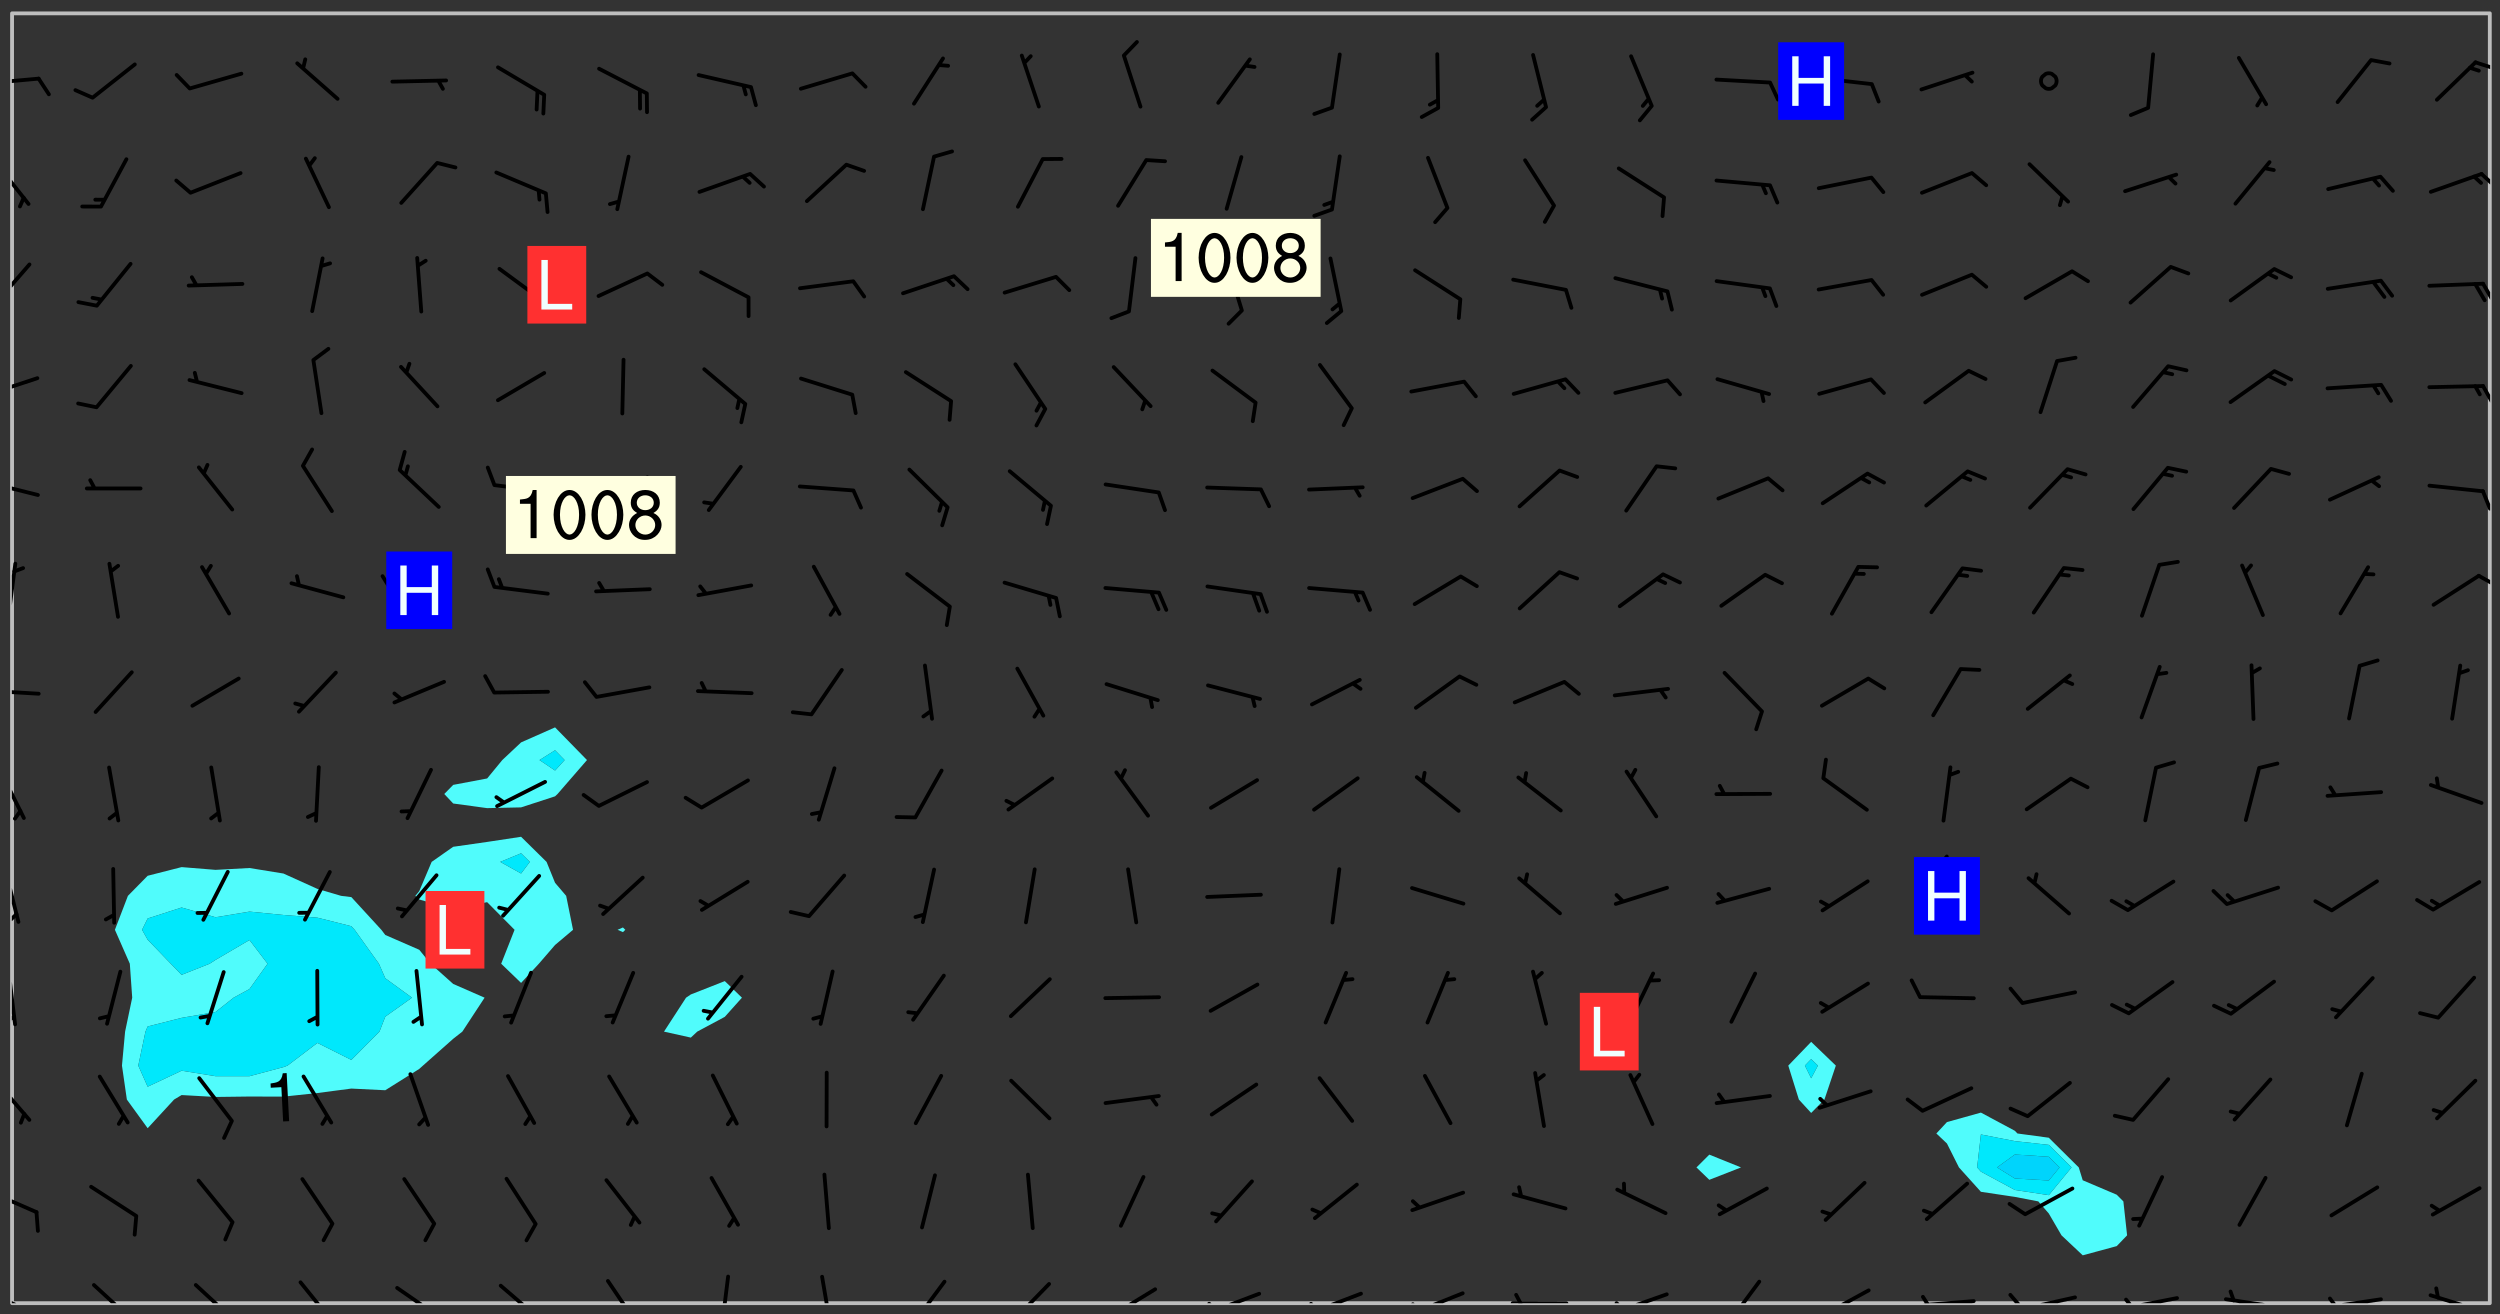 <svg xmlns="http://www.w3.org/2000/svg" role="img" xmlns:xlink="http://www.w3.org/1999/xlink" viewBox="142.45 309.95 326.84 171.84"><rect x="142.45" y="309.95" width="326.84" height="171.84" fill="#333333" stroke="none"/><defs><clipPath id="clip2"><path d="M 144 311.672 L 145 311.672 L 145 480.328 L 144 480.328 Z M 144 311.672"/></clipPath><clipPath id="clip3"><path d="M 144 311.672 L 468 311.672 L 468 480.328 L 144 480.328 Z M 144 311.672"/></clipPath><clipPath id="clip4"><path d="M 467 311.672 L 468 311.672 L 468 480.328 L 467 480.328 Z M 467 311.672"/></clipPath><clipPath id="clip5"><path d="M 144 478 L 148 478 L 148 480.328 L 144 480.328 Z M 144 478"/></clipPath><clipPath id="clip6"><path d="M 154 477 L 161 477 L 161 480.328 L 154 480.328 Z M 154 477"/></clipPath><clipPath id="clip7"><path d="M 167 477 L 174 477 L 174 480.328 L 167 480.328 Z M 167 477"/></clipPath><clipPath id="clip8"><path d="M 181 477 L 187 477 L 187 480.328 L 181 480.328 Z M 181 477"/></clipPath><clipPath id="clip9"><path d="M 194 478 L 201 478 L 201 480.328 L 194 480.328 Z M 194 478"/></clipPath><clipPath id="clip10"><path d="M 207 477 L 214 477 L 214 480.328 L 207 480.328 Z M 207 477"/></clipPath><clipPath id="clip11"><path d="M 221 477 L 227 477 L 227 480.328 L 221 480.328 Z M 221 477"/></clipPath><clipPath id="clip12"><path d="M 236 476 L 238 476 L 238 480.328 L 236 480.328 Z M 236 476"/></clipPath><clipPath id="clip13"><path d="M 249 476 L 252 476 L 252 480.328 L 249 480.328 Z M 249 476"/></clipPath><clipPath id="clip14"><path d="M 261 477 L 267 477 L 267 480.328 L 261 480.328 Z M 261 477"/></clipPath><clipPath id="clip15"><path d="M 274 477 L 280 477 L 280 480.328 L 274 480.328 Z M 274 477"/></clipPath><clipPath id="clip16"><path d="M 287 478 L 294 478 L 294 480.328 L 287 480.328 Z M 287 478"/></clipPath><clipPath id="clip17"><path d="M 287 480 L 289 480 L 289 480.328 L 287 480.328 Z M 287 480"/></clipPath><clipPath id="clip18"><path d="M 300 478 L 308 478 L 308 480.328 L 300 480.328 Z M 300 478"/></clipPath><clipPath id="clip19"><path d="M 300 480 L 302 480 L 302 480.328 L 300 480.328 Z M 300 480"/></clipPath><clipPath id="clip20"><path d="M 313 478 L 321 478 L 321 480.328 L 313 480.328 Z M 313 478"/></clipPath><clipPath id="clip21"><path d="M 313 480 L 316 480 L 316 480.328 L 313 480.328 Z M 313 480"/></clipPath><clipPath id="clip22"><path d="M 326 478 L 334 478 L 334 480.328 L 326 480.328 Z M 326 478"/></clipPath><clipPath id="clip23"><path d="M 326 480 L 329 480 L 329 480.328 L 326 480.328 Z M 326 480"/></clipPath><clipPath id="clip24"><path d="M 339 480 L 348 480 L 348 480.328 L 339 480.328 Z M 339 480"/></clipPath><clipPath id="clip25"><path d="M 340 478 L 342 478 L 342 480.328 L 340 480.328 Z M 340 478"/></clipPath><clipPath id="clip26"><path d="M 353 478 L 361 478 L 361 480.328 L 353 480.328 Z M 353 478"/></clipPath><clipPath id="clip27"><path d="M 353 480 L 355 480 L 355 480.328 L 353 480.328 Z M 353 480"/></clipPath><clipPath id="clip28"><path d="M 368 477 L 373 477 L 373 480.328 L 368 480.328 Z M 368 477"/></clipPath><clipPath id="clip29"><path d="M 380 478 L 388 478 L 388 480.328 L 380 480.328 Z M 380 478"/></clipPath><clipPath id="clip30"><path d="M 380 480 L 382 480 L 382 480.328 L 380 480.328 Z M 380 480"/></clipPath><clipPath id="clip31"><path d="M 393 479 L 401 479 L 401 480.328 L 393 480.328 Z M 393 479"/></clipPath><clipPath id="clip32"><path d="M 393 479 L 395 479 L 395 480.328 L 393 480.328 Z M 393 479"/></clipPath><clipPath id="clip33"><path d="M 406 479 L 414 479 L 414 480.328 L 406 480.328 Z M 406 479"/></clipPath><clipPath id="clip34"><path d="M 405 478 L 408 478 L 408 480.328 L 405 480.328 Z M 405 478"/></clipPath><clipPath id="clip35"><path d="M 419 479 L 428 479 L 428 480.328 L 419 480.328 Z M 419 479"/></clipPath><clipPath id="clip36"><path d="M 420 479 L 422 479 L 422 480.328 L 420 480.328 Z M 420 479"/></clipPath><clipPath id="clip37"><path d="M 433 479 L 441 479 L 441 480.328 L 433 480.328 Z M 433 479"/></clipPath><clipPath id="clip38"><path d="M 433 478 L 435 478 L 435 480.328 L 433 480.328 Z M 433 478"/></clipPath><clipPath id="clip39"><path d="M 446 479 L 454 479 L 454 480.328 L 446 480.328 Z M 446 479"/></clipPath><clipPath id="clip40"><path d="M 446 479 L 449 479 L 449 480.328 L 446 480.328 Z M 446 479"/></clipPath><clipPath id="clip41"><path d="M 459 479 L 468 479 L 468 480.328 L 459 480.328 Z M 459 479"/></clipPath><clipPath id="clip42"><path d="M 144 465 L 148 465 L 148 469 L 144 469 Z M 144 465"/></clipPath><clipPath id="clip43"><path d="M 144 450 L 147 450 L 147 457 L 144 457 Z M 144 450"/></clipPath><clipPath id="clip44"><path d="M 144 436 L 145 436 L 145 445 L 144 445 Z M 144 436"/></clipPath><clipPath id="clip45"><path d="M 144 442 L 145 442 L 145 444 L 144 444 Z M 144 442"/></clipPath><clipPath id="clip46"><path d="M 144 423 L 146 423 L 146 431 L 144 431 Z M 144 423"/></clipPath><clipPath id="clip47"><path d="M 144 429 L 145 429 L 145 431 L 144 431 Z M 144 429"/></clipPath><clipPath id="clip48"><path d="M 144 410 L 146 410 L 146 418 L 144 418 Z M 144 410"/></clipPath><clipPath id="clip49"><path d="M 144 399 L 148 399 L 148 401 L 144 401 Z M 144 399"/></clipPath><clipPath id="clip50"><path d="M 144 383 L 145 383 L 145 391 L 144 391 Z M 144 383"/></clipPath><clipPath id="clip51"><path d="M 466 384 L 468 384 L 468 387 L 466 387 Z M 466 384"/></clipPath><clipPath id="clip52"><path d="M 144 372 L 148 372 L 148 375 L 144 375 Z M 144 372"/></clipPath><clipPath id="clip53"><path d="M 466 373 L 468 373 L 468 377 L 466 377 Z M 466 373"/></clipPath><clipPath id="clip54"><path d="M 144 359 L 148 359 L 148 362 L 144 362 Z M 144 359"/></clipPath><clipPath id="clip55"><path d="M 466 360 L 468 360 L 468 363 L 466 363 Z M 466 360"/></clipPath><clipPath id="clip56"><path d="M 144 344 L 147 344 L 147 351 L 144 351 Z M 144 344"/></clipPath><clipPath id="clip57"><path d="M 466 346 L 468 346 L 468 350 L 466 350 Z M 466 346"/></clipPath><clipPath id="clip58"><path d="M 144 330 L 147 330 L 147 337 L 144 337 Z M 144 330"/></clipPath><clipPath id="clip59"><path d="M 466 332 L 468 332 L 468 335 L 466 335 Z M 466 332"/></clipPath><clipPath id="clip60"><path d="M 144 319 L 148 319 L 148 322 L 144 322 Z M 144 319"/></clipPath><clipPath id="clip61"><path d="M 465 317 L 468 317 L 468 320 L 465 320 Z M 465 317"/></clipPath><g id="surface357" clip-path="url(#clip1)"><path fill="#fff" fill-opacity="0" fill-rule="evenodd" d="M 0 0 L 1000 0 L 1000 1000 L 0 1000 Z M 0 0"/><path fill="#d3d3d3" fill-opacity="0" fill-rule="evenodd" d="M162.152 355.867L161.918 356.16 161.977 356.395 162.094 356.566 162.27 356.801 162.562 357.148 162.676 357.207 162.793 357.035 162.852 356.801 163.027 356.625 163.492 356.449 164.191 356.449 164.426 356.742 164.715 357.559 164.773 357.734 164.949 357.965 165.301 358.199 166 358.898 166.172 359.074 166.406 359.422 166.641 359.832 166.93 360.414 167.34 360.879 167.57 361.113 167.805 361.289 167.922 361.52 168.098 361.812 168.27 362.977 168.27 363.211 168.328 363.5 168.387 363.617 168.504 363.734 168.852 364.145 168.969 364.316 169.145 364.492 169.32 364.727 169.438 364.898 169.609 365.25 169.668 365.484 169.902 365.891 170.137 365.832 169.961 366.008 169.902 366.938 169.32 366.938 169.086 366.824 168.738 366.938 168.621 367.055 168.562 367.348 168.504 367.523 168.387 367.695 167.922 367.988 167.863 368.223 167.805 368.336 167.805 368.98 167.863 369.152 167.863 369.562 167.922 369.621 167.922 370.027 167.98 370.434 168.098 370.609 168.156 370.668 168.387 371.309 168.328 371.602 168.328 372.301 168.27 372.883 168.27 373.117 168.211 373.348 168.156 373.699 168.156 375.621 168.211 375.738 168.637 375.738 168.27 375.855 168.246 376.207 169.137 377.375 170.879 377.914 172.219 378.273 172.219 378.812 172.309 379.621 172.844 380.336 174.363 380.605 175.254 380.52 175.344 381.684 175.879 381.863 177.039 381.684 179.094 380.699 180.254 380.336 182.133 380.16 183.828 379.98 183.648 380.699 182.133 380.785 180.883 380.875 180.078 381.145 179.004 381.953 179.273 382.672 179.809 383.57 179.629 384.195 179.363 385.004 179.629 386.082 180.254 386.98 181.059 387.16 182.309 386.98 182.043 387.703 182.141 388.207 182.195 388.5 182.195 388.672 182.254 388.965 182.254 389.371 182.43 389.488 182.781 389.605 183.188 389.605 183.48 389.43 183.594 389.312 183.652 389.195 183.77 388.965 183.828 388.789 184.18 388.324 184.41 388.148 184.586 388.09 184.762 388.148 184.82 388.324 184.938 389.312 184.992 389.781 185.051 389.953 185.168 390.188 185.344 390.246 186.16 390.305 186.449 390.305 186.566 390.539 186.625 390.945 186.684 391.297 186.684 392.402 186.801 392.695 186.918 393.043 187.207 393.742 187.383 394.094 187.965 394.848 188.316 395.023 188.488 395.082 188.957 395.316 189.598 395.781 189.945 396.016 190.238 396.191 190.531 396.246 190.762 396.309 191.578 396.656 191.871 396.832 191.984 397.004 192.336 397.355 192.453 397.531 192.977 398.172 192.977 398.461 193.035 398.812 193.035 399.16 193.094 399.512 193.152 399.801 193.27 399.859 193.441 399.918 193.617 399.918 194.199 400.152 194.375 400.27 194.551 400.559 194.727 400.793 194.84 401.027 195.133 401.258 195.25 401.375 195.25 401.785 195.309 401.84 195.598 402.074 195.832 402.191 195.891 402.309 196.008 402.48 196.066 402.598 196.297 402.832 196.355 403.008 196.59 403.066 196.707 403.125 196.59 403.238 196.531 403.355 196.531 403.473 196.414 403.766 196.297 404.055 196.297 404.637 196.473 404.754 196.59 404.812 196.648 404.93 196.766 405.047 196.879 405.105 197.055 405.453 197.113 405.805 197.172 406.211 197.172 406.387 197.113 406.562 196.996 407.262 196.996 407.434 197.113 407.609 197.406 407.902 197.812 407.902 197.988 408.02 198.105 408.191 198.223 408.484 198.223 408.719 197.695 408.719 197.465 408.484 197.23 408.484 197.055 408.543 196.996 409.242 197.055 409.59 197.172 409.766 197.348 410.176 197.465 410.406 197.754 410.875 197.93 410.93 198.453 410.93 198.688 410.988 199.445 411.629 199.504 411.922 199.504 412.156 199.562 412.215 199.793 412.562 199.793 412.914 199.676 413.086 199.676 413.379 199.969 413.668 200.262 413.844 200.434 413.902 200.727 414.078 201.02 414.195 201.602 414.602 201.891 414.836 202.184 415.012 202.402 415.172 202.418 415.184 202.648 415.359 203.289 415.883 203.465 416.117 203.582 416.293 203.758 416.469 203.871 416.641 203.871 417.281 203.988 417.457 204.457 417.574 205.039 417.691 205.273 417.75 205.504 417.863 205.797 417.98 205.91 418.039 206.496 418.391 206.785 418.562 206.961 418.625 207.137 418.68 207.312 418.738 208.012 419.09 208.301 419.266 208.535 419.32 208.824 419.496 209.059 419.613 209.699 420.02 209.992 420.137 210.164 420.195 210.398 420.254 210.809 420.312 211.039 420.371 211.273 420.488 211.332 420.66 210.922 420.836 211.391 420.895 211.449 421.188 211.562 421.422 211.738 421.477 211.973 421.535 212.148 421.594 212.555 421.711 213.195 421.945 213.312 422.117 213.371 422.352 213.371 422.527 213.312 422.645 213.254 423.051 213.488 423.285 213.605 423.344 213.953 423.461 214.594 423.691 214.77 423.809 215.059 423.926 215.234 424.102 215.469 424.566 216.051 425.672 216.227 425.848 216.574 426.023 216.75 426.141 217.102 426.258 218.148 426.781 218.383 426.84 218.848 426.953 219.141 427.012 219.605 427.188 220.363 427.77 220.598 428.004 220.945 428.469 221.121 428.645 221.41 428.879 222.227 429.578 222.52 429.754 222.809 430.043 223.102 430.219 223.395 430.508 224.09 431.148 224.266 431.324 224.559 431.559 224.848 431.793 225.316 432.082 225.957 432.664 226.305 432.898 226.539 433.191 226.887 433.539 227.238 434.004 228.172 434.996 228.52 435.402 228.637 435.578 228.871 435.637 228.984 435.754 229.629 435.93 229.859 436.043 230.094 436.102 230.387 436.277 230.617 436.395 231.551 437.094 231.957 437.5 232.191 437.676 232.598 437.852 232.832 437.969 233.648 438.316 233.996 438.551 234.23 438.668 234.523 438.957 234.754 439.074 235.512 439.426 235.863 439.598 236.094 439.656 236.387 439.773 236.621 439.832 237.492 440.008 238.309 440.008 238.777 440.238 238.949 440.297 239.824 440.996 240.289 441.113 240.582 441.172 240.758 441.23 240.988 441.289 241.457 441.348 241.805 441.406 242.156 441.465 242.562 441.523 242.855 441.523 243.027 441.582 243.027 441.812 243.203 441.988 243.496 441.988 243.844 442.047 244.195 442.105 244.895 442.223 245.535 442.223 246 441.988 246.293 441.812 246.465 441.695 246.875 441.523 247.164 441.348 248.098 440.883 248.566 440.59 249.09 440.297 249.555 440.125 250.02 439.949 251.07 439.484 251.359 439.367 251.77 439.25 252.059 439.133 252.586 438.957 254.102 438.258 254.684 437.91 254.973 437.852 255.266 437.793 255.613 437.676 256.488 437.445 256.84 437.328 256.953 437.328 257.188 437.27 258.062 437.035 258.297 436.977 259.109 436.977 259.461 436.918 260.277 436.801 260.449 436.742 260.801 436.688 261.094 436.629 261.324 436.57 262.141 436.395 262.316 436.336 262.664 436.336 262.898 436.277 263.363 436.16 264.121 435.988 264.355 435.93 264.703 435.93 265.113 435.812 265.402 435.754 266.688 435.695 266.977 435.695 267.387 435.637 267.617 435.578 267.793 435.578 268.668 435.461 269.074 435.461 269.484 435.344 269.832 435.344 270.184 435.23 271.055 435.172 272.805 435.172 273.852 435.461 274.262 435.578 274.551 435.695 274.902 435.812 275.191 435.93 276.242 436.102 276.531 436.16 276.824 436.16 277.117 436.219 277.289 436.277 277.699 436.336 277.871 436.395 277.988 436.453 278.105 436.453 278.223 436.512 278.574 436.57 278.688 436.57 279.098 436.637 281.02 437.031 282.945 437.426 284.465 437.875 286.16 438.594 288.305 439.398 289.91 438.68 291.34 437.875 292.5 436.797 293.75 436.348 296.785 435.629 298.66 435.27 300.805 433.922 303.039 432.668 305.539 431.41 307.234 430.961 309.02 430.781 310.18 430.512 310.805 431.051 312.145 430.781 312.859 429.793 313.844 428.449 314.289 428.27 315.094 427.91 316.969 427.371 318.754 426.922 320.004 426.652 321.164 426.562 322.863 426.473 324.824 426.203 326.074 426.113 326.613 426.113 327.238 426.023 328.129 426.023 330.273 425.844 332.684 425.664 335.273 425.574 336.969 425.754 338.578 425.844 340.008 426.203 341.168 426.922 343.043 427.91 344.203 429.438 344.469 430.152 345.098 430.242 345.453 431.141 345.988 431.68 346.523 433.207 347.598 433.566 348.133 433.566 347.328 434.102 347.418 435.809 348.133 438.504 349.023 439.309 349.918 440.297 350.633 441.555 352.418 442.094 353.938 441.914 354.293 443.258 355.902 442.453 356.883 441.914 357.152 442.184 357.469 441.969 357.688 441.824 358.488 442.273 358.938 441.914 359.293 441.914 359.828 441.645 360.367 440.926 360.902 440.656 361.527 439.668 362.688 440.117 363.527 440.488 364.922 441.105 366.617 440.926 368.223 440.926 370.008 441.016 370.188 439.309 370.723 437.965 371.527 438.234 372.02 439.082 372.422 439.488 372.332 440.027 372.332 440.387 373.047 440.836 373.758 440.566 375.188 440.566 375.547 441.555 375.992 442.812 376.707 444.156 377.957 444.785 379.652 445.414 380.367 445.234 380.547 444.695 381.527 444.605 381.977 444.965 382.062 446.223 381.797 446.852 381.262 447.031 381.262 447.57 381.977 448.555 382.242 449.094 383.227 450.082 384.027 451.16 383.762 451.52 383.672 452.418 383.047 454.75 382.691 456.816 382.602 458.609 382.422 459.328 382.332 459.867 382.332 461.305 381.352 463.188 380.992 464.895 380.457 465.793 379.652 466.961 379.387 467.5 381.441 468.754 381.527 469.113 381.172 469.652 381.082 469.473 381.082 470.281 381.172 471.719 380.727 472.434 379.652 472.527 379.387 473.242 379.922 474.141 380.727 474.859 381.887 475.668 383.227 475.938 383.672 476.297 383.316 476.746 381.527 476.656 380.277 476.207 379.562 475.488 378.938 475.398 378.762 478.988 378.574 480.297 467.934 480.297 467.934 311.703 412.664 311.703 412.664 360.785 413.426 360.91 416.715 361.453 418.738 364.289 418.738 367.043 421.09 367.375 423.438 367.707 427.488 367.707 426.109 371.867 424.086 372.574 422.062 373.277 421.52 373.621 418.926 375.238 418.738 375.355 416.715 373.277 415.984 370.535 413.312 368.457 411.938 364.957 411.871 364.875 409.914 362.203 412.664 360.785 412.664 311.703 294.422 311.703 294.422 403.117 294.539 403.148 294.672 403.16 294.746 403.234 294.852 403.281 294.941 403.34 295.027 403.398 295.117 403.457 295.414 403.754 295.473 403.844 295.504 403.961 295.531 404.078 295.547 404.215 295.516 404.332 295.457 404.422 295.398 404.508 295.355 404.613 295.309 404.715 295.281 404.836 295.281 404.98 295.457 405.25 295.605 405.398 295.68 405.484 295.754 405.559 295.797 405.664 295.859 405.754 295.918 405.84 295.961 405.945 296.02 406.035 296.066 406.137 296.109 406.242 296.168 406.328 296.285 406.508 296.359 406.582 296.422 406.668 296.48 406.758 296.523 406.863 296.582 406.953 296.641 407.039 296.703 407.129 296.762 407.219 296.805 407.32 296.922 407.5 296.996 407.574 297.055 407.66 297.129 407.734 297.219 407.793 297.324 407.84 297.473 407.84 297.605 407.824 297.738 407.84 297.84 407.793 297.914 407.719 297.961 407.617 297.945 407.484 297.945 407.336 297.898 407.23 297.871 407.113 297.824 407.012 297.797 406.891 297.754 406.789 297.691 406.699 297.648 406.598 297.605 406.492 297.574 406.375 297.559 406.242 297.547 406.105 297.633 406.047 297.691 405.961 297.812 405.93 297.855 406.035 297.871 406.168 297.871 406.285 297.93 406.387 297.988 406.477 298.078 406.535 298.227 406.684 298.285 406.773 298.328 406.879 298.316 406.98 298.402 407.039 298.508 407.086 298.594 407.145 298.684 407.203 298.758 407.277 298.641 407.305 298.535 407.352 298.449 407.41 298.375 407.484 298.316 407.574 298.254 407.66 298.227 407.781 298.18 407.883 298.137 407.988 298.105 408.105 298.094 408.238 298.078 408.371 298.078 408.52 298.105 408.637 298.152 408.742 298.195 408.844 298.254 408.934 298.328 409.008 298.418 409.066 298.492 409.141 298.582 409.199 298.641 409.289 298.684 409.395 298.73 409.496 298.848 409.527 298.98 409.543 299.129 409.543 299.246 409.512 299.352 409.555 299.395 409.66 299.441 409.762 299.469 409.883 299.5 410 299.527 410.117 299.559 410.238 299.586 410.355 299.691 410.398 299.793 410.445 299.926 410.43 300.074 410.578 300.137 410.664 300.211 410.738 300.281 410.812 300.371 410.875 300.477 410.918 300.578 410.961 300.695 410.992 300.832 411.008 300.949 410.977 301.023 410.902 301.051 410.785 301.039 410.652 301.008 410.531 300.98 410.414 301.023 410.309 301.141 410.309 301.23 410.371 301.348 410.398 301.496 410.398 301.629 410.414 301.777 410.414 301.91 410.43 302.043 410.414 302.191 410.414 302.324 410.398 302.457 410.387 302.594 410.398 302.711 410.371 302.844 410.355 303.035 410.297 302.977 410.473 302.961 410.605 302.934 410.727 302.918 410.859 302.859 410.945 302.727 410.961 302.621 411.008 302.516 411.051 302.398 411.082 302.281 411.109 302.016 411.141 301.867 411.141 301.734 411.156 301.66 411.23 301.719 411.316 301.867 411.465 301.984 411.645 302.059 411.715 302.148 411.777 302.238 411.836 302.324 411.895 302.414 411.953 302.516 411.996 302.621 412.059 302.727 412.102 302.812 412.16 302.918 412.207 303.02 412.25 303.199 412.367 303.258 412.457 303.215 412.559 303.168 412.664 303.184 412.797 303.406 413.02 303.465 413.109 303.508 413.211 303.539 413.332 303.582 413.434 303.598 413.566 303.629 413.684 303.641 413.82 303.672 413.938 303.82 414.086 303.922 414.129 304.027 414.172 304.145 414.203 304.277 414.219 304.414 414.234 304.531 414.234 304.648 414.203 304.738 414.145 304.781 414.039 304.828 413.938 304.871 413.832 304.902 413.715 304.914 413.582 304.914 413.434 304.902 413.301 304.887 413.168 304.855 413.051 304.812 412.945 304.766 412.84 304.723 412.738 304.68 412.633 304.664 412.5 304.68 412.367 304.707 412.25 304.738 412.133 304.766 412.012 304.812 411.91 304.902 411.852 304.988 411.789 305.062 411.715 305.152 411.656 305.375 411.434 305.434 411.348 305.508 411.273 305.625 411.094 305.684 411.008 305.684 410.859 305.609 410.785 305.508 410.738 305.402 410.695 305.301 410.652 305.242 410.562 305.195 410.457 305.168 410.34 305.258 410.281 305.375 410.25 305.477 410.207 305.656 410.09 305.805 409.941 305.816 409.809 305.805 409.703 305.715 409.645 305.582 409.66 305.434 409.66 305.301 409.676 305.168 409.66 305.047 409.629 304.961 409.57 304.887 409.496 304.828 409.406 304.766 409.32 304.648 409.141 304.59 409.055 304.621 408.934 304.707 408.875 304.828 408.844 304.887 408.758 304.887 408.637 304.855 408.52 304.797 408.43 304.738 408.344 304.691 408.238 304.664 408.121 304.648 407.988 304.707 407.898 304.781 407.824 304.871 407.766 304.988 407.586 305.062 407.512 305.121 407.426 305.27 407.277 305.391 407.246 305.523 407.23 305.656 407.246 305.73 407.32 305.773 407.426 305.789 407.559 305.758 407.676 305.641 407.707 305.508 407.719 305.359 407.867 305.316 407.973 305.27 408.074 305.242 408.195 305.211 408.312 305.211 408.461 305.242 408.578 305.285 408.684 305.344 408.773 305.418 408.844 305.492 408.918 305.609 408.949 305.73 408.977 305.848 408.949 305.98 408.934 306.098 408.934 306.188 408.992 306.262 409.066 306.309 409.172 306.367 409.258 306.469 409.305 306.602 409.32 306.707 409.363 306.793 409.422 306.781 409.527 306.707 409.602 306.527 409.719 306.469 409.809 306.379 409.867 306.309 409.941 306.234 410.016 306.172 410.105 306.145 410.223 306.129 410.355 306.145 410.488 306.129 410.621 306.129 410.77 306.145 410.902 306.172 411.02 306.203 411.141 306.277 411.215 306.367 411.273 306.453 411.332 306.543 411.391 306.66 411.422 306.66 411.508 306.559 411.555 306.469 411.613 306.203 411.645 306.086 411.672 305.938 411.672 305.832 411.715 305.73 411.762 305.672 411.852 305.609 412.086 305.598 412.219 305.566 412.34 305.551 412.473 305.551 412.766 305.539 412.898 305.551 413.035 305.566 413.168 305.699 413.184 305.832 413.195 305.953 413.227 306.039 413.285 306.113 413.359 306.16 413.465 306.203 413.566 306.219 413.699 306.219 414.145 306.203 414.277 306.203 414.723 306.234 414.988 306.262 415.105 306.277 415.238 306.309 415.355 306.395 415.566 306.426 415.832 306.426 415.98 306.395 416.098 306.367 416.215 306.336 416.336 306.309 416.453 306.277 416.57 306.246 416.691 306.234 416.824 306.219 416.957 306.309 417.016 306.426 416.984 306.527 417 306.574 417.105 306.543 417.371 306.543 417.812 306.5 417.918 306.453 418.023 306.41 418.125 306.367 418.23 306.309 418.316 306.277 418.438 306.234 418.555 306.203 418.672 306.188 418.805 306.203 418.938 306.262 419.027 306.367 419.074 306.453 419.133 306.512 419.219 306.5 419.355 306.469 419.473 306.426 419.574 306.426 420.02 306.41 420.152 306.41 420.301 306.379 420.418 306.336 420.523 306.309 420.641 306.262 420.746 306.219 420.848 306.188 420.969 306.16 421.086 306.129 421.219 306.098 421.336 306.07 421.453 306.027 421.559 305.996 421.676 305.965 421.797 305.953 421.93 305.938 422.062 305.938 422.359 305.965 422.477 305.965 422.625 306.012 423.023 306.039 423.141 306.098 423.23 306.219 423.262 306.367 423.262 306.5 423.246 306.559 423.336 306.559 423.453 306.5 423.543 306.41 423.602 306.309 423.645 306.203 423.691 306.113 423.75 306.027 423.809 305.891 423.824 305.773 423.793 305.641 423.777 305.539 423.824 305.477 423.91 305.465 424.047 305.449 424.18 305.418 424.297 305.391 424.414 305.375 424.547 305.344 424.668 305.344 424.965 305.359 425.098 305.391 425.215 305.391 425.363 305.402 425.496 305.402 425.645 305.375 425.762 305.328 425.863 305.301 425.984 305.27 426.102 305.211 426.191 305.137 426.266 305.035 426.309 304.93 426.355 304.812 426.383 304.691 426.414 304.59 426.367 304.648 426.281 304.754 426.234 304.781 426.117 304.812 426 304.84 425.879 304.871 425.762 304.871 425.613 304.887 425.48 304.855 425.363 304.812 425.258 304.707 425.273 304.633 425.348 304.531 425.391 304.441 425.453 304.367 425.527 304.324 425.629 304.309 425.762 304.277 425.879 304.25 426 304.219 426.117 304.191 426.234 304.16 426.355 304.133 426.473 304.102 426.59 304.059 426.695 303.969 426.754 303.879 426.754 303.762 426.723 303.73 426.637 303.746 426.5 303.715 426.383 303.715 426.234 303.703 426.102 303.703 425.953 303.641 425.719 303.613 425.598 303.57 425.496 303.523 425.391 303.465 425.305 303.406 425.215 303.363 425.109 303.301 425.023 303.152 424.875 303.082 424.801 302.977 424.754 302.871 424.711 302.77 424.668 302.473 424.371 302.383 424.297 302.297 424.238 302.191 424.195 302.102 424.133 302.016 424.074 301.91 424.031 301.82 423.973 301.734 423.91 301.66 423.84 301.555 423.793 301.469 423.734 301.363 423.691 301.273 423.629 301.172 423.586 301.066 423.543 300.98 423.484 300.875 423.438 300.77 423.395 300.668 423.348 300.578 423.289 300.477 423.246 300.371 423.203 300.281 423.141 300.164 423.113 300.031 423.098 299.898 423.113 299.75 423.113 299.617 423.129 299.5 423.098 299.41 423.039 299.336 422.965 299.246 422.906 299.145 422.859 298.996 422.859 298.875 422.832 298.773 422.789 298.699 422.715 298.582 422.535 298.492 422.477 298.391 422.434 298.301 422.371 298.195 422.328 298.105 422.27 298.02 422.211 297.914 422.164 297.855 422.078 297.797 421.988 297.754 421.883 297.707 421.781 297.633 421.707 297.547 421.648 297.473 421.574 297.383 421.516 297.16 421.293 297.117 421.188 297.086 420.922 297.191 420.879 297.336 420.879 297.441 420.922 297.516 420.996 297.605 421.055 297.691 421.113 297.797 421.16 297.887 421.219 298.035 421.367 298.105 421.441 298.254 421.59 298.316 421.676 298.391 421.75 298.477 421.809 298.551 421.883 298.641 421.945 298.73 422.004 298.816 422.062 299.086 422.238 299.188 422.285 299.293 422.328 299.395 422.371 299.441 422.297 299.5 422.211 299.574 422.137 299.645 422.062 299.75 422.105 299.824 422.18 299.883 422.27 299.926 422.371 299.973 422.477 300.016 422.582 300.137 422.609 300.254 422.582 300.328 422.492 300.371 422.387 300.43 422.297 300.504 422.223 300.609 422.18 300.727 422.152 300.859 422.164 300.949 422.223 301.098 422.371 301.156 422.461 301.199 422.566 301.246 422.668 301.289 422.773 301.332 422.875 301.438 422.922 301.543 422.965 301.676 422.98 301.762 422.922 301.82 422.832 301.895 422.758 302 422.715 302.117 422.742 302.223 422.789 302.324 422.832 302.43 422.875 302.531 422.922 302.711 423.039 302.711 423.156 302.695 423.289 302.711 423.422 302.727 423.559 302.785 423.645 302.887 423.691 303.008 423.719 303.125 423.75 303.273 423.75 303.391 423.719 303.449 423.629 303.629 423.512 303.688 423.422 303.762 423.348 303.82 423.262 303.938 423.082 304.117 422.965 304.234 422.996 304.324 423.055 304.367 423.129 304.352 423.262 304.352 423.379 304.441 423.438 304.59 423.438 304.723 423.422 304.855 423.41 305.121 423.379 305.227 423.336 305.344 423.305 305.465 423.277 305.539 423.203 305.609 423.129 305.672 423.039 305.656 422.934 305.609 422.832 305.508 422.789 305.402 422.773 305.285 422.801 305.02 422.832 304.871 422.832 304.797 422.758 304.707 422.699 304.59 422.668 304.473 422.641 304.34 422.625 304.191 422.625 304.059 422.641 303.762 422.641 303.656 422.594 303.508 422.445 303.465 422.344 303.406 422.254 303.629 422.031 303.715 421.973 303.82 421.93 303.938 421.898 304.07 421.883 304.203 421.898 304.34 421.914 304.441 421.957 304.574 421.945 304.664 421.883 304.766 421.84 304.828 421.75 304.781 421.648 304.691 421.59 304.574 421.559 304.473 421.516 304.414 421.426 304.352 421.336 304.352 421.219 304.367 421.086 304.473 421.039 304.547 420.969 304.547 420.848 304.457 420.789 304.426 420.672 304.516 420.613 304.59 420.539 304.633 420.434 304.691 420.344 304.738 420.242 304.754 420.109 304.754 419.961 304.707 419.855 304.664 419.754 304.574 419.695 304.441 419.68 304.34 419.637 304.203 419.621 304.086 419.59 303.641 419.59 303.508 419.574 303.375 419.562 303.242 419.547 303.125 419.516 302.977 419.516 302.844 419.5 302.711 419.488 302.445 419.457 302.324 419.414 302.238 419.355 302.164 419.281 302.164 419.133 302.176 419 302.281 418.953 302.383 418.91 302.516 418.895 302.668 418.895 302.801 418.879 303.094 418.879 303.215 418.91 303.316 418.953 303.406 419.012 303.641 419.074 303.762 419.027 303.852 418.969 303.953 418.926 304.086 418.91 304.191 418.953 304.293 419 304.426 419.012 304.547 418.984 304.691 418.984 304.812 418.953 304.93 418.926 305.035 418.879 305.109 418.805 305.195 418.746 305.344 418.598 305.402 418.512 305.449 418.406 305.477 418.289 305.492 418.184 305.391 418.141 305.301 418.082 305.184 418.051 305.078 418.008 304.988 417.945 304.914 417.859 304.84 417.785 304.738 417.742 304.633 417.695 304.531 417.652 304.473 417.562 304.426 417.461 304.34 417.25 304.277 417.164 304.219 417.074 304.145 417 304.059 416.941 303.789 416.941 303.672 416.973 303.582 417.031 303.48 417.074 303.348 417.09 303.242 417.074 303.215 416.957 303.152 416.867 303.035 416.836 302.934 416.793 302.785 416.645 302.754 416.527 302.738 416.422 302.812 416.348 302.992 416.23 303.109 416.203 303.227 416.172 303.363 416.188 303.465 416.23 303.57 416.273 303.672 416.32 303.777 416.363 303.895 416.395 304.027 416.41 304.145 416.438 304.277 416.453 304.383 416.438 304.473 416.379 304.398 416.305 304.293 416.262 304.219 416.188 304.145 416.098 303.996 415.949 303.91 415.891 303.82 415.832 303.746 415.758 303.656 415.699 303.555 415.652 303.434 415.625 303.332 415.578 303.227 415.535 303.109 415.504 303.008 415.461 302.887 415.43 302.738 415.43 302.621 415.461 302.516 415.504 302.43 415.566 302.25 415.684 302.164 415.742 302.074 415.801 301.969 415.848 301.883 415.906 301.777 415.949 301.676 415.992 301.57 416.039 301.496 416.113 301.438 416.203 301.379 416.289 301.332 416.395 301.273 416.48 301.199 416.555 301.066 416.543 300.949 416.512 300.832 416.512 300.758 416.586 300.668 416.645 300.594 416.719 300.504 416.777 300.418 416.836 300.312 416.883 300.211 416.926 300.074 416.941 299.973 416.898 299.824 416.75 299.719 416.703 299.633 416.703 299.527 416.75 299.426 416.793 299.305 416.824 299.188 416.793 299.113 416.719 299.113 416.602 299.145 416.48 299.219 416.41 299.277 416.32 299.352 416.246 299.469 416.215 299.574 416.172 299.867 416.172 300 416.156 300.137 416.141 300.238 416.098 300.328 416.039 300.43 415.992 300.52 415.934 300.652 415.922 300.742 415.98 300.875 415.992 300.965 415.934 301.051 415.875 301.156 415.832 301.246 415.773 301.332 415.711 301.422 415.652 301.57 415.504 301.629 415.418 301.688 415.328 301.793 415.285 301.926 415.27 302.043 415.297 302.164 415.328 302.223 415.27 302.281 415.18 302.312 414.914 302.34 414.797 302.445 414.809 302.578 414.824 302.68 414.781 302.77 414.723 302.828 414.633 302.902 414.559 302.961 414.469 303.008 414.367 303.02 414.234 303.008 414.102 302.961 413.996 302.812 413.848 302.754 413.758 302.695 413.672 302.652 413.566 302.652 413.121 302.668 412.988 302.668 412.84 302.68 412.707 302.621 412.648 302.531 412.707 302.43 412.664 302.25 412.547 302.164 412.488 302.102 412.398 302.043 412.309 301.969 412.234 301.883 412.176 301.762 412.207 301.66 412.219 301.555 412.266 301.469 412.324 301.363 412.367 301.215 412.516 301.125 412.574 301.039 412.633 300.949 412.695 300.844 412.738 300.711 412.754 300.711 412.633 300.816 412.59 300.934 412.559 301.008 412.488 301.051 412.383 301.051 412.234 301.023 412.117 300.875 411.969 300.742 411.953 300.594 411.953 300.477 411.984 300.371 412.027 300.27 412.07 300.18 412.133 300.062 412.16 299.988 412.086 300 411.953 299.957 411.852 299.914 411.746 299.824 411.688 299.707 411.715 299.586 411.746 299.469 411.777 299.367 411.82 299.246 411.852 299.145 411.895 299.039 411.938 298.949 411.996 298.848 412.012 298.848 411.895 298.863 411.762 298.805 411.672 298.73 411.715 298.582 411.863 298.523 411.953 298.449 412.027 298.402 412.133 298.359 412.234 298.285 412.309 298.227 412.398 298.152 412.473 298.094 412.559 298.02 412.633 297.93 412.695 297.855 412.766 297.781 412.84 297.68 412.855 297.547 412.871 297.441 412.828 297.441 412.707 297.59 412.559 297.633 412.457 297.691 412.367 297.738 412.266 297.781 412.16 297.84 412.07 297.871 411.953 297.914 411.852 297.945 411.73 297.973 411.613 298.02 411.508 298.062 411.406 298.105 411.301 298.18 411.23 298.27 411.168 298.359 411.109 298.461 411.066 298.758 411.066 299.023 411.035 299.129 410.992 299.055 410.918 298.938 410.887 298.832 410.844 298.742 410.785 298.641 410.738 298.551 410.68 298.449 410.637 298.344 410.594 298.254 410.531 298.168 410.473 298.062 410.43 297.961 410.387 297.84 410.355 297.723 410.324 297.621 410.281 297.5 410.25 297.398 410.207 297.309 410.148 297.266 410.043 297.25 409.91 297.352 409.867 297.484 409.852 297.621 409.867 297.754 409.852 297.855 409.809 297.914 409.719 297.93 409.613 297.84 409.555 297.766 409.48 297.664 409.438 297.574 409.379 297.426 409.23 297.383 409.125 297.367 408.992 297.367 408.699 297.309 408.609 297.219 408.551 297.145 408.477 297.102 408.371 297.07 408.254 297.012 408.164 296.938 408.09 296.82 408.062 296.746 407.988 296.656 407.93 296.566 407.867 296.48 407.809 296.406 407.734 296.348 407.648 296.301 407.543 296.215 407.484 296.066 407.336 295.871 407.277 295.738 407.293 295.637 407.336 295.562 407.41 295.516 407.512 295.473 407.617 295.414 407.707 295.355 407.793 295.059 408.09 294.969 408.148 294.883 408.148 294.82 408.062 294.777 407.957 294.809 407.84 294.867 407.75 294.895 407.633 294.883 407.5 294.793 407.438 294.688 407.484 294.57 407.512 294.453 407.543 294.184 407.719 294.082 407.766 293.965 407.793 293.859 407.84 293.77 407.898 293.668 407.941 293.609 407.855 293.562 407.75 293.578 407.617 293.625 407.512 293.695 407.438 293.77 407.367 293.828 407.277 293.828 407.129 293.785 407.023 293.547 407.023 293.445 407.07 293.414 407.188 293.387 407.305 293.355 407.426 293.281 407.469 293.148 407.484 293.074 407.438 293.031 407.336 292.988 407.23 292.941 407.129 292.898 407.023 292.777 407.055 292.676 407.098 292.543 407.113 292.426 407.145 292.32 407.188 292.23 407.246 292.129 407.293 292.008 407.32 291.875 407.336 291.773 407.293 291.715 407.203 291.668 407.098 291.625 406.996 291.582 406.891 291.582 406.773 291.641 406.684 291.727 406.625 291.906 406.508 292.008 406.461 292.113 406.418 292.219 406.359 292.32 406.316 292.41 406.254 292.512 406.211 292.617 406.152 292.719 406.105 292.809 406.047 292.914 406.004 293.016 405.961 293.105 405.898 293.207 405.855 293.344 405.84 293.461 405.871 293.562 405.914 293.684 405.945 293.785 405.988 293.891 406.035 293.992 406.078 294.098 406.121 294.199 406.168 294.305 406.211 294.406 406.254 294.512 406.301 294.598 406.359 294.703 406.402 294.82 406.434 294.926 406.477 295.027 406.523 295.117 406.582 295.223 406.625 295.324 406.668 295.43 406.715 295.547 406.742 295.648 406.789 295.77 406.816 295.918 406.816 296.004 406.758 296.02 406.656 296.078 406.566 296.051 406.449 295.977 406.375 295.859 406.195 295.785 406.121 295.695 406.047 295.516 405.93 295.43 405.871 295.324 405.828 295.223 405.781 294.953 405.605 294.895 405.516 294.82 405.441 294.762 405.352 294.719 405.25 294.688 405.133 294.672 404.996 294.672 404.434 294.66 404.301 294.645 404.168 294.613 404.051 294.598 403.918 294.586 403.785 294.555 403.664 294.332 403.441 294.273 403.355 294.258 403.25 294.289 403.133 294.422 403.117 294.422 311.703 172.992 311.703 172.992 313.156 172.934 313.391 172.582 314.441 172.41 314.965 172.293 315.312 172.117 315.723 172 315.895 171.766 316.188 171.535 316.246 171.184 316.246 171.066 316.305 170.836 316.711 170.836 317.004 170.953 317.18 171.184 317.41 171.301 317.645 171.941 318.402 172.234 318.867 172.41 319.102 172.641 319.453 172.875 319.801 173.516 320.617 173.691 321.082 173.863 321.492 173.98 322.188 174.156 322.656 174.273 324.055 174.332 324.52 174.332 325.395 174.449 326.441 174.449 331.223 174.391 331.688 174.039 332.969 173.863 333.492 173.75 333.902 173.398 334.832 172.934 336 172.699 336.582 172.582 336.758 172.41 337.105 172.234 337.512 171.883 338.328 171.824 338.621 171.711 338.914 171.594 339.203 171.535 339.379 171.418 340.254 171.359 340.66 171.301 340.777 171.242 340.953 171.184 341.125 170.953 341.652 170.836 341.824 170.836 342.059 170.719 342.293 170.66 342.465 170.484 343.051 170.484 343.34 170.426 343.516 170.426 343.809 170.367 343.922 170.309 344.449 170.309 344.621 170.254 344.855 170.254 347.477 170.078 348.293 169.961 348.469 169.785 348.703 169.668 348.875 169.555 349.109 168.969 350.043 168.738 350.332 168.445 350.797 168.27 351.031 167.98 351.383 167.629 352.082 167.516 352.312 167.34 352.723 167.164 352.953 166.758 353.48 165.941 354.18 165.648 354.352 165.359 354.586 165.184 354.703 165.008 354.879 164.484 355.285 163.957 355.461 163.785 355.637 163.551 355.691 162.91 355.867 162.152 355.867M174.363 386.891L173.289 387.34 173.648 388.234 174.898 387.52 175.344 386.98 174.363 386.891"/><path fill="#d3d3d3" fill-opacity="0" fill-rule="evenodd" d="M201.508 416.598L200.613 416.598 201.062 417.227 202.043 417.586 202.848 417.496 203.293 416.508 203.117 416.598 202.402 416.242 201.508 416.598M356.129 475.668L356.07 475.145 356.07 474.852 356.184 474.559 356.242 474.328 356.711 473.859 356.824 473.859 356.941 473.746 357.059 473.688 357.234 473.688 357.469 473.629 357.816 473.629 358.051 473.688 358.168 473.746 358.398 473.918 358.457 474.094 358.574 474.676 358.574 474.969 358.457 475.145 358.285 475.434 358.109 475.609 357.582 476.133 357.352 476.367 357.234 476.426 357.059 476.426 356.941 476.367 356.535 476.074 356.359 475.957 356.242 475.898 356.184 475.785 356.129 475.668M362.77 464.711L362.711 464.539 362.711 463.43 362.77 463.258 362.945 463.199 363.117 463.141 363.293 463.141 363.527 463.082 363.645 463.141 363.703 463.84 363.645 464.012 363.527 464.188 363.41 464.246 363.176 464.77 363.062 464.828 362.828 464.828 362.77 464.711M372.383 450.32L372.266 450.145 372.266 449.445 372.559 448.57 372.676 448.398 372.852 448.047 372.965 447.816 373.082 447.523 373.434 446.766 373.551 446.535 373.723 446.301 373.898 446.301 374.016 446.242 374.656 446.242 374.773 446.301 375.008 446.535 375.18 446.648 375.531 446.941 375.648 447.059 375.762 447.234 375.762 447.348 375.879 447.406 375.996 447.523 375.996 448.223 375.938 448.398 375.938 448.629 375.879 448.805 375.531 449.855 375.414 450.086 375.297 450.32 375.18 450.379 374.949 450.613 374.309 450.902 373.434 450.902 373.023 450.785 372.383 450.32"/><path fill="none" stroke="#bebebe" stroke-linecap="round" stroke-linejoin="round" stroke-miterlimit="10" stroke-width=".5" d="M 431.957 354.305 L 108.027 354.305 L 108.027 185.68 L 431.957 185.68 L 431.957 354.305" transform="matrix(1 0 0 -1 36 666)"/><g clip-path="url(#clip2)"><path fill="#fff" fill-opacity="0" fill-rule="evenodd" d="M 144 475.891 L 144 480.328 L 144.004 480.328 L 144 480.328 L 144 311.672 L 144.004 311.672 L 144 311.672 L 144 475.891"/></g><g clip-path="url(#clip3)"><path fill="#fff" fill-opacity="0" fill-rule="evenodd" d="M 144.004 480.328 L 144.004 311.672 L 166.191 311.672 L 166.191 423.312 L 161.754 424.445 L 159.172 427.07 L 157.473 431.508 L 159.422 435.945 L 159.734 440.383 L 158.805 444.82 L 158.395 449.262 L 159.035 453.699 L 161.754 457.449 L 165.211 453.699 L 166.191 453.113 L 170.629 453.363 L 175.066 453.305 L 179.508 453.32 L 183.945 452.848 L 188.383 452.266 L 192.82 452.484 L 197.262 449.695 L 197.746 449.262 L 201.699 445.758 L 202.895 444.82 L 205.805 440.383 L 201.699 438.586 L 198.742 435.945 L 197.262 434.121 L 192.82 432.184 L 192.305 431.508 L 188.383 427.234 L 187.047 427.07 L 183.945 426.16 L 179.508 424.152 L 175.066 423.43 L 170.629 423.672 L 166.191 423.312 L 166.191 311.672 L 215.016 311.672 L 215.016 405.043 L 210.574 407.008 L 208.117 409.316 L 206.137 411.723 L 201.699 412.562 L 200.531 413.754 L 201.699 414.996 L 206.137 415.602 L 210.574 415.504 L 210.574 419.348 L 206.137 420.02 L 201.699 420.656 L 198.883 422.629 L 197.262 426.449 L 196.754 427.07 L 197.262 427.547 L 201.699 428.816 L 206.137 427.895 L 209.723 431.508 L 207.973 435.945 L 210.574 438.453 L 212.898 435.945 L 215.016 433.492 L 217.367 431.508 L 216.469 427.07 L 215.016 425.363 L 213.906 422.629 L 210.574 419.348 L 210.574 415.504 L 215.016 414.059 L 215.34 413.754 L 219.191 409.316 L 215.016 405.043 L 215.016 311.672 L 223.891 311.672 L 223.891 431.203 L 223.188 431.508 L 223.891 431.812 L 224.199 431.508 L 223.891 431.203 L 223.891 311.672 L 237.207 311.672 L 237.207 438.215 L 232.766 439.961 L 232.141 440.383 L 229.258 444.82 L 232.766 445.602 L 233.602 444.82 L 237.207 442.887 L 239.449 440.383 L 237.207 438.215 L 237.207 311.672 L 365.918 311.672 L 365.918 460.902 L 364.238 462.574 L 365.918 464.195 L 370.066 462.574 L 365.918 460.902 L 365.918 311.672 L 379.234 311.672 L 379.234 446.156 L 376.242 449.262 L 377.625 453.699 L 379.234 455.453 L 380.969 453.699 L 382.461 449.262 L 379.234 446.156 L 379.234 311.672 L 401.426 311.672 L 401.426 455.406 L 396.984 456.648 L 395.602 458.137 L 396.984 459.445 L 398.555 462.574 L 401.426 465.762 L 405.863 466.426 L 408.93 467.016 L 410.301 468.598 L 411.961 471.453 L 414.738 474.066 L 419.18 472.863 L 420.539 471.453 L 420.051 467.016 L 419.18 466.141 L 414.738 464.254 L 414.219 462.574 L 410.301 458.691 L 406.203 458.137 L 405.863 457.785 L 401.426 455.406 L 401.426 311.672 L 467.996 311.672 L 467.996 480.328 L 144.004 480.328"/></g><path fill="#50fcfc" fill-rule="evenodd" d="M 159.422 435.945 L 157.473 431.508 L 159.172 427.07 L 161.754 424.445 L 166.191 423.312 L 166.191 428.594 L 161.754 430.027 L 161.023 431.508 L 161.754 432.805 L 164.781 435.945 L 166.191 437.398 L 169.852 435.945 L 170.629 435.445 L 175.066 432.844 L 177.43 435.945 L 175.066 439.25 L 172.988 440.383 L 170.629 442.25 L 166.191 443.02 L 161.754 444.145 L 161.469 444.82 L 160.527 449.262 L 161.754 452.02 L 166.191 449.93 L 170.629 450.648 L 175.066 450.648 L 179.508 449.461 L 180.039 449.262 L 183.945 446.297 L 188.383 448.52 L 192.059 444.82 L 192.82 442.863 L 196.312 440.383 L 192.82 437.844 L 191.988 435.945 L 188.812 431.508 L 188.383 431.039 L 183.945 429.922 L 179.508 429.574 L 175.066 429.129 L 170.629 429.867 L 166.191 428.594 L 166.191 423.312 L 170.629 423.672 L 175.066 423.43 L 179.508 424.152 L 183.945 426.16 L 187.047 427.07 L 188.383 427.234 L 192.305 431.508 L 192.82 432.184 L 197.262 434.121 L 198.742 435.945 L 201.699 438.586 L 205.805 440.383 L 202.895 444.82 L 201.699 445.758 L 197.746 449.262 L 197.262 449.695 L 192.82 452.484 L 188.383 452.266 L 183.945 452.848 L 179.508 453.32 L 175.066 453.305 L 170.629 453.363 L 166.191 453.113 L 165.211 453.699 L 161.754 457.449 L 159.035 453.699 L 158.395 449.262 L 158.805 444.82 L 159.734 440.383 L 159.422 435.945"/><path fill="#00e8fc" fill-rule="evenodd" d="M 161.754 452.02 L 160.527 449.262 L 161.469 444.82 L 161.754 444.145 L 166.191 443.02 L 170.629 442.25 L 172.988 440.383 L 175.066 439.25 L 177.43 435.945 L 175.066 432.844 L 170.629 435.445 L 169.852 435.945 L 166.191 437.398 L 164.781 435.945 L 161.754 432.805 L 161.023 431.508 L 161.754 430.027 L 166.191 428.594 L 170.629 429.867 L 175.066 429.129 L 179.508 429.574 L 183.945 429.922 L 188.383 431.039 L 188.812 431.508 L 191.988 435.945 L 192.82 437.844 L 196.312 440.383 L 192.82 442.863 L 192.059 444.82 L 188.383 448.52 L 183.945 446.297 L 180.039 449.262 L 179.508 449.461 L 175.066 450.648 L 170.629 450.648 L 166.191 449.93 L 161.754 452.02"/><path fill="#50fcfc" fill-rule="evenodd" d="M197.262 427.547L196.754 427.07 197.262 426.449 198.883 422.629 201.699 420.656 206.137 420.02 210.574 419.348 210.574 421.504 207.848 422.629 210.574 424.152 210.574 427.066 210.523 427.07 210.574 427.117 210.594 427.07 210.574 427.066 210.574 424.152 211.719 422.629 210.574 421.504 210.574 419.348 213.906 422.629 215.016 425.363 216.469 427.07 217.367 431.508 215.016 433.492 212.898 435.945 210.574 438.453 207.973 435.945 209.723 431.508 206.137 427.895 201.699 428.816 197.262 427.547M201.699 414.996L200.531 413.754 201.699 412.562 206.137 411.723 208.117 409.316 210.574 407.008 215.016 405.043 215.016 408.035 212.98 409.316 215.016 410.688 216.266 409.316 215.016 408.035 215.016 405.043 219.191 409.316 215.34 413.754 215.016 414.059 210.574 415.504 206.137 415.602 201.699 414.996"/><path fill="#00e8fc" fill-rule="evenodd" d="M 210.574 424.152 L 207.848 422.629 L 210.574 421.504 L 211.719 422.629 L 210.574 424.152"/><path fill="#fff" fill-opacity="0" fill-rule="evenodd" d="M 210.574 427.066 L 210.523 427.07 L 210.574 427.117 L 210.594 427.07 L 210.574 427.066"/><path fill="#00e8fc" fill-rule="evenodd" d="M 215.016 410.688 L 212.98 409.316 L 215.016 408.035 L 216.266 409.316 L 215.016 410.688"/><path fill="#50fcfc" fill-rule="evenodd" d="M223.891 431.812L223.188 431.508 223.891 431.203 224.199 431.508 223.891 431.812M232.766 445.602L229.258 444.82 232.141 440.383 232.766 439.961 237.207 438.215 239.449 440.383 237.207 442.887 233.602 444.82 232.766 445.602M365.918 464.195L364.238 462.574 365.918 460.902 370.066 462.574 365.918 464.195M377.625 453.699L376.242 449.262 379.234 446.156 379.234 448.41 378.414 449.262 379.234 450.918 380.117 449.262 379.234 448.41 379.234 446.156 382.461 449.262 380.969 453.699 379.234 455.453 377.625 453.699"/><path fill="#00e8fc" fill-rule="evenodd" d="M 379.234 450.918 L 378.414 449.262 L 379.234 448.41 L 380.117 449.262 L 379.234 450.918"/><path fill="#50fcfc" fill-rule="evenodd" d="M 396.984 459.445 L 395.602 458.137 L 396.984 456.648 L 401.426 455.406 L 401.426 458.266 L 400.93 462.574 L 401.426 463.125 L 405.863 465.523 L 410.301 466.199 L 413.277 462.574 L 410.301 459.625 L 405.863 459.137 L 401.426 458.266 L 401.426 455.406 L 405.863 457.785 L 406.203 458.137 L 410.301 458.691 L 414.219 462.574 L 414.738 464.254 L 419.18 466.141 L 420.051 467.016 L 420.539 471.453 L 419.18 472.863 L 414.738 474.066 L 411.961 471.453 L 410.301 468.598 L 408.93 467.016 L 405.863 466.426 L 401.426 465.762 L 398.555 462.574 L 396.984 459.445"/><path fill="#00e8fc" fill-rule="evenodd" d="M 401.426 463.125 L 400.93 462.574 L 401.426 458.266 L 405.863 459.137 L 405.863 460.887 L 403.535 462.574 L 405.863 464.023 L 410.301 464.285 L 411.707 462.574 L 410.301 461.184 L 405.863 460.887 L 405.863 459.137 L 410.301 459.625 L 413.277 462.574 L 410.301 466.199 L 405.863 465.523 L 401.426 463.125"/><path fill="#00d4fc" fill-rule="evenodd" d="M 405.863 464.023 L 403.535 462.574 L 405.863 460.887 L 410.301 461.184 L 411.707 462.574 L 410.301 464.285 L 405.863 464.023"/><g clip-path="url(#clip4)"><path fill="#fff" fill-opacity="0" fill-rule="evenodd" d="M 467.996 480.328 L 468 480.328 L 468 311.672 L 467.996 311.672 L 468 311.672 L 468 480.328 L 467.996 480.328"/></g><path fill="#fff" fill-opacity="0" fill-rule="evenodd" d="M 176.344 458.562 L 182.176 458.262 L 181.664 448.316 L 175.832 448.617 L 176.344 458.562"/><path fill-rule="evenodd" d="M 179.418 450.266 L 179.926 450.242 L 180.25 456.527 L 179.465 456.566 L 179.234 452.082 L 177.848 452.156 L 177.82 451.602 L 178.375 451.508 L 178.625 451.441 L 178.848 451.34 L 179.043 451.188 L 179.207 450.969 L 179.332 450.668 L 179.418 450.266"/><g clip-path="url(#clip5)"><path fill="none" stroke="#000" stroke-linecap="round" stroke-linejoin="round" stroke-miterlimit="10" stroke-width=".5" d="M 111.172 184.16 L 104.828 187.184" transform="matrix(1 0 0 -1 36 666)"/></g><g clip-path="url(#clip6)"><path fill="none" stroke="#000" stroke-linecap="round" stroke-linejoin="round" stroke-miterlimit="10" stroke-width=".5" d="M 123.902 183.293 L 118.73 188.051" transform="matrix(1 0 0 -1 36 666)"/></g><g clip-path="url(#clip7)"><path fill="none" stroke="#000" stroke-linecap="round" stroke-linejoin="round" stroke-miterlimit="10" stroke-width=".5" d="M 137.211 183.289 L 132.047 188.055" transform="matrix(1 0 0 -1 36 666)"/></g><g clip-path="url(#clip8)"><path fill="none" stroke="#000" stroke-linecap="round" stroke-linejoin="round" stroke-miterlimit="10" stroke-width=".5" d="M 150.152 182.938 L 145.738 188.406" transform="matrix(1 0 0 -1 36 666)"/></g><g clip-path="url(#clip9)"><path fill="none" stroke="#000" stroke-linecap="round" stroke-linejoin="round" stroke-miterlimit="10" stroke-width=".5" d="M 164.148 183.668 L 158.371 187.672" transform="matrix(1 0 0 -1 36 666)"/></g><g clip-path="url(#clip10)"><path fill="none" stroke="#000" stroke-linecap="round" stroke-linejoin="round" stroke-miterlimit="10" stroke-width=".5" d="M 177.238 183.379 L 171.914 187.965" transform="matrix(1 0 0 -1 36 666)"/></g><g clip-path="url(#clip11)"><path fill="none" stroke="#000" stroke-linecap="round" stroke-linejoin="round" stroke-miterlimit="10" stroke-width=".5" d="M 189.855 182.758 L 185.926 188.582" transform="matrix(1 0 0 -1 36 666)"/></g><g clip-path="url(#clip12)"><path fill="none" stroke="#000" stroke-linecap="round" stroke-linejoin="round" stroke-miterlimit="10" stroke-width=".5" d="M 200.773 182.184 L 201.641 189.156" transform="matrix(1 0 0 -1 36 666)"/></g><g clip-path="url(#clip13)"><path fill="none" stroke="#000" stroke-linecap="round" stroke-linejoin="round" stroke-miterlimit="10" stroke-width=".5" d="M 215.113 182.207 L 213.926 189.133" transform="matrix(1 0 0 -1 36 666)"/></g><g clip-path="url(#clip14)"><path fill="none" stroke="#000" stroke-linecap="round" stroke-linejoin="round" stroke-miterlimit="10" stroke-width=".5" d="M 225.742 182.852 L 229.93 188.492" transform="matrix(1 0 0 -1 36 666)"/></g><g clip-path="url(#clip15)"><path fill="none" stroke="#000" stroke-linecap="round" stroke-linejoin="round" stroke-miterlimit="10" stroke-width=".5" d="M 238.699 183.156 L 243.602 188.188" transform="matrix(1 0 0 -1 36 666)"/></g><g clip-path="url(#clip16)"><path fill="none" stroke="#000" stroke-linecap="round" stroke-linejoin="round" stroke-miterlimit="10" stroke-width=".5" d="M 251.465 183.844 L 257.469 187.496" transform="matrix(1 0 0 -1 36 666)"/></g><g clip-path="url(#clip17)"><path fill="none" stroke="#000" stroke-linecap="round" stroke-linejoin="round" stroke-miterlimit="10" stroke-width=".5" d="M 252.336 184.375 L 251.281 185.004" transform="matrix(1 0 0 -1 36 666)"/></g><g clip-path="url(#clip18)"><path fill="none" stroke="#000" stroke-linecap="round" stroke-linejoin="round" stroke-miterlimit="10" stroke-width=".5" d="M 264.492 184.434 L 271.07 186.91" transform="matrix(1 0 0 -1 36 666)"/></g><g clip-path="url(#clip19)"><path fill="none" stroke="#000" stroke-linecap="round" stroke-linejoin="round" stroke-miterlimit="10" stroke-width=".5" d="M 265.449 184.793 L 264.527 185.605" transform="matrix(1 0 0 -1 36 666)"/></g><g clip-path="url(#clip20)"><path fill="none" stroke="#000" stroke-linecap="round" stroke-linejoin="round" stroke-miterlimit="10" stroke-width=".5" d="M 277.812 184.422 L 284.379 186.922" transform="matrix(1 0 0 -1 36 666)"/></g><g clip-path="url(#clip21)"><path fill="none" stroke="#000" stroke-linecap="round" stroke-linejoin="round" stroke-miterlimit="10" stroke-width=".5" d="M 278.77 184.785 L 277.844 185.59" transform="matrix(1 0 0 -1 36 666)"/></g><g clip-path="url(#clip22)"><path fill="none" stroke="#000" stroke-linecap="round" stroke-linejoin="round" stroke-miterlimit="10" stroke-width=".5" d="M 291.148 184.367 L 297.676 186.973" transform="matrix(1 0 0 -1 36 666)"/></g><g clip-path="url(#clip23)"><path fill="none" stroke="#000" stroke-linecap="round" stroke-linejoin="round" stroke-miterlimit="10" stroke-width=".5" d="M 292.098 184.746 L 291.16 185.539" transform="matrix(1 0 0 -1 36 666)"/></g><g clip-path="url(#clip24)"><path fill="none" stroke="#000" stroke-linecap="round" stroke-linejoin="round" stroke-miterlimit="10" stroke-width=".5" d="M 304.211 185.684 L 311.238 185.66" transform="matrix(1 0 0 -1 36 666)"/></g><g clip-path="url(#clip25)"><path fill="none" stroke="#000" stroke-linecap="round" stroke-linejoin="round" stroke-miterlimit="10" stroke-width=".5" d="M 305.234 185.68 L 304.664 186.766" transform="matrix(1 0 0 -1 36 666)"/></g><g clip-path="url(#clip26)"><path fill="none" stroke="#000" stroke-linecap="round" stroke-linejoin="round" stroke-miterlimit="10" stroke-width=".5" d="M 317.727 184.508 L 324.355 186.836" transform="matrix(1 0 0 -1 36 666)"/></g><g clip-path="url(#clip27)"><path fill="none" stroke="#000" stroke-linecap="round" stroke-linejoin="round" stroke-miterlimit="10" stroke-width=".5" d="M 318.691 184.848 L 317.789 185.68" transform="matrix(1 0 0 -1 36 666)"/></g><g clip-path="url(#clip28)"><path fill="none" stroke="#000" stroke-linecap="round" stroke-linejoin="round" stroke-miterlimit="10" stroke-width=".5" d="M 332.266 182.848 L 336.449 188.492" transform="matrix(1 0 0 -1 36 666)"/></g><g clip-path="url(#clip29)"><path fill="none" stroke="#000" stroke-linecap="round" stroke-linejoin="round" stroke-miterlimit="10" stroke-width=".5" d="M 344.586 183.988 L 350.754 187.355" transform="matrix(1 0 0 -1 36 666)"/></g><g clip-path="url(#clip30)"><path fill="none" stroke="#000" stroke-linecap="round" stroke-linejoin="round" stroke-miterlimit="10" stroke-width=".5" d="M 345.484 184.477 L 344.461 185.152" transform="matrix(1 0 0 -1 36 666)"/></g><g clip-path="url(#clip31)"><path fill="none" stroke="#000" stroke-linecap="round" stroke-linejoin="round" stroke-miterlimit="10" stroke-width=".5" d="M 357.484 185.395 L 364.488 185.949" transform="matrix(1 0 0 -1 36 666)"/></g><g clip-path="url(#clip32)"><path fill="none" stroke="#000" stroke-linecap="round" stroke-linejoin="round" stroke-miterlimit="10" stroke-width=".5" d="M 358.504 185.473 L 357.844 186.508" transform="matrix(1 0 0 -1 36 666)"/></g><g clip-path="url(#clip33)"><path fill="none" stroke="#000" stroke-linecap="round" stroke-linejoin="round" stroke-miterlimit="10" stroke-width=".5" d="M 370.871 184.902 L 377.73 186.438" transform="matrix(1 0 0 -1 36 666)"/></g><g clip-path="url(#clip34)"><path fill="none" stroke="#000" stroke-linecap="round" stroke-linejoin="round" stroke-miterlimit="10" stroke-width=".5" d="M 370.871 184.902 L 369.273 186.766" transform="matrix(1 0 0 -1 36 666)"/></g><g clip-path="url(#clip35)"><path fill="none" stroke="#000" stroke-linecap="round" stroke-linejoin="round" stroke-miterlimit="10" stroke-width=".5" d="M 384.168 184.996 L 391.066 186.344" transform="matrix(1 0 0 -1 36 666)"/></g><g clip-path="url(#clip36)"><path fill="none" stroke="#000" stroke-linecap="round" stroke-linejoin="round" stroke-miterlimit="10" stroke-width=".5" d="M 385.172 185.195 L 384.398 186.148" transform="matrix(1 0 0 -1 36 666)"/></g><g clip-path="url(#clip37)"><path fill="none" stroke="#000" stroke-linecap="round" stroke-linejoin="round" stroke-miterlimit="10" stroke-width=".5" d="M 397.457 186.199 L 404.406 185.145" transform="matrix(1 0 0 -1 36 666)"/></g><g clip-path="url(#clip38)"><path fill="none" stroke="#000" stroke-linecap="round" stroke-linejoin="round" stroke-miterlimit="10" stroke-width=".5" d="M 398.469 186.043 L 398.062 187.203" transform="matrix(1 0 0 -1 36 666)"/></g><g clip-path="url(#clip39)"><path fill="none" stroke="#000" stroke-linecap="round" stroke-linejoin="round" stroke-miterlimit="10" stroke-width=".5" d="M 410.77 185.152 L 417.723 186.188" transform="matrix(1 0 0 -1 36 666)"/></g><g clip-path="url(#clip40)"><path fill="none" stroke="#000" stroke-linecap="round" stroke-linejoin="round" stroke-miterlimit="10" stroke-width=".5" d="M 411.781 185.305 L 411.055 186.289" transform="matrix(1 0 0 -1 36 666)"/></g><g clip-path="url(#clip41)"><path fill="none" stroke="#000" stroke-linecap="round" stroke-linejoin="round" stroke-miterlimit="10" stroke-width=".5" d="M 424.207 186.715 L 430.918 184.629" transform="matrix(1 0 0 -1 36 666)"/></g><path fill="none" stroke="#000" stroke-linecap="round" stroke-linejoin="round" stroke-miterlimit="10" stroke-width=".5" d="M 425.184 186.41 L 424.953 187.617" transform="matrix(1 0 0 -1 36 666)"/><g clip-path="url(#clip42)"><path fill="none" stroke="#000" stroke-linecap="round" stroke-linejoin="round" stroke-miterlimit="10" stroke-width=".5" d="M 111.219 197.578 L 104.781 200.395" transform="matrix(1 0 0 -1 36 666)"/></g><path fill="none" stroke="#000" stroke-linecap="round" stroke-linejoin="round" stroke-miterlimit="10" stroke-width=".5" d="M111.219 197.578L111.406 195.129M124.266 197.078L118.363 200.895M124.266 197.078L124.055 194.633M136.852 196.266L132.41 201.707M136.852 196.266L135.902 194M149.91 196.074L145.98 201.898M149.91 196.074L148.754 193.906M163.219 196.07L159.301 201.902M163.219 196.07L162.062 193.906M176.48 196.031L172.672 201.941M176.48 196.031L175.281 193.891M190.047 196.215L185.73 201.758M189.422 197.02L188.918 195.902M202.938 195.93L199.473 202.043M202.434 196.82L201.773 195.785M214.812 195.484L214.23 202.488M226.988 195.578L228.684 202.395M241.465 195.488L240.836 202.484M252.988 195.797L255.941 202.176M265.434 196.371L270.125 201.602M266.117 197.133L264.926 197.426M278.352 196.793L283.84 201.18M279.152 197.43L278.023 197.918M291.09 197.844L297.734 200.129M292.055 198.176L291.16 199.012M304.336 199.91L311.117 198.062M305.324 199.641L305.051 200.836M317.883 200.523L324.199 197.449M318.801 200.078L318.758 201.305M331.27 197.305L337.441 200.668M332.168 197.793L331.145 198.469M345.125 196.562L350.215 201.41M345.867 197.27L344.703 197.656M358.348 196.664L363.625 201.309M359.117 197.34L357.969 197.773M371.215 197.305L377.387 200.668M371.215 197.305L369.168 198.656M386.117 195.809L389.117 202.164M386.555 196.734L385.328 196.676M399.227 195.914L402.637 202.059M411.25 197.152L417.246 200.82M424.5 197.262L430.621 200.711M425.391 197.762L424.359 198.422" transform="matrix(1 0 0 -1 36 666)"/><g clip-path="url(#clip43)"><path fill="none" stroke="#000" stroke-linecap="round" stroke-linejoin="round" stroke-miterlimit="10" stroke-width=".5" d="M 110.289 209.637 L 105.711 214.969" transform="matrix(1 0 0 -1 36 666)"/></g><path fill="none" stroke="#000" stroke-linecap="round" stroke-linejoin="round" stroke-miterlimit="10" stroke-width=".5" d="M109.621 210.41L109.176 209.27M123.145 209.301L119.488 215.301M122.609 210.176L121.984 209.117M136.762 209.508L132.496 215.094M136.762 209.508L135.742 207.277M149.758 209.293L146.133 215.312M149.23 210.168L148.598 209.113M162.422 208.984L160.102 215.617M162.082 209.949L161.25 209.047M176.289 209.234L172.863 215.367M175.789 210.125L175.125 209.094M189.695 209.285L186.086 215.316M189.168 210.164L188.535 209.113M202.773 209.156L199.637 215.445M202.316 210.07L201.605 209.074M214.512 208.789L214.531 215.816M226.172 209.207L229.5 215.395M243.656 209.84L238.645 214.766M257.949 212.762L250.984 211.84M256.934 212.629L257.648 211.629M270.695 214.262L264.867 210.34M278.965 215.098L283.227 209.508M292.734 215.391L296.086 209.215M307.148 215.766L308.305 208.836M307.316 214.758L308.289 215.504M319.598 215.504L322.484 209.098M320.016 214.57L320.766 215.543M330.875 211.836L337.84 212.766M331.887 211.973L331.172 212.969M344.328 211.223L351.016 213.379M345.301 211.539L344.418 212.391M357.797 210.828L364.176 213.777M357.797 210.828L355.844 212.309M371.543 210.125L377.062 214.477M371.543 210.125L369.297 211.117M385.32 209.641L389.914 214.961M385.32 209.641L382.93 210.184M398.59 209.68L403.273 214.922M399.273 210.445L398.082 210.734M413.273 208.926L415.219 215.676M425.055 209.84L430.07 214.762M425.785 210.555L424.613 210.926" transform="matrix(1 0 0 -1 36 666)"/><g clip-path="url(#clip44)"><path fill="none" stroke="#000" stroke-linecap="round" stroke-linejoin="round" stroke-miterlimit="10" stroke-width=".5" d="M 108.422 222.129 L 107.578 229.105" transform="matrix(1 0 0 -1 36 666)"/></g><g clip-path="url(#clip45)"><path fill="none" stroke="#000" stroke-linecap="round" stroke-linejoin="round" stroke-miterlimit="10" stroke-width=".5" d="M 108.297 223.145 L 107.293 222.441" transform="matrix(1 0 0 -1 36 666)"/></g><path fill="none" stroke="#000" stroke-linecap="round" stroke-linejoin="round" stroke-miterlimit="10" stroke-width=".5" d="M120.445 222.211L122.188 229.02M120.699 223.203L119.504 222.914M133.566 222.27L135.695 228.965M133.875 223.242L132.668 223.02M147.965 222.102L147.926 229.129M147.961 223.125L146.879 222.543M161.621 222.121L160.898 229.113M161.516 223.137L160.5 222.453M173.273 222.352L175.875 228.879M173.652 223.301L172.434 223.168M186.547 222.371L189.234 228.863M186.938 223.312L185.719 223.195M199.008 222.875L203.402 228.355M199.648 223.672L198.441 223.902M213.734 222.191L215.305 229.043M213.965 223.188L212.777 222.867M225.824 222.734L229.844 228.5M226.41 223.574L225.191 223.719M238.602 223.199L243.699 228.035M250.953 225.559L257.98 225.676M270.844 227.336L264.719 223.895M282.438 228.863L279.754 222.367M282.047 227.918L283.27 228.039M295.75 228.863L293.074 222.367M295.359 227.918L296.582 228.039M306.867 229.023L308.582 222.211M307.117 228.031L308.027 228.855M322.574 228.777L319.508 222.457M322.129 227.859L323.355 227.902M332.801 222.465L335.91 228.77M344.68 223.77L350.66 227.461M345.551 224.309L344.492 224.926M357.473 225.688L364.5 225.543M357.473 225.688L356.367 227.879M370.859 224.914L377.742 226.32M370.859 224.914L369.297 226.805M384.758 223.57L390.473 227.66M384.758 223.57L382.562 224.664M385.59 224.168L384.492 224.711M398.113 223.516L403.75 227.715M398.113 223.516L395.895 224.566M398.934 224.129L397.824 224.652M411.844 223.051L416.648 228.18M412.543 223.797L411.359 224.117M425.211 223.004L429.91 228.23M425.211 223.004L422.832 223.598" transform="matrix(1 0 0 -1 36 666)"/><g clip-path="url(#clip46)"><path fill="none" stroke="#000" stroke-linecap="round" stroke-linejoin="round" stroke-miterlimit="10" stroke-width=".5" d="M 108.859 235.523 L 107.141 242.34" transform="matrix(1 0 0 -1 36 666)"/></g><g clip-path="url(#clip47)"><path fill="none" stroke="#000" stroke-linecap="round" stroke-linejoin="round" stroke-miterlimit="10" stroke-width=".5" d="M 108.609 236.516 L 107.699 235.691" transform="matrix(1 0 0 -1 36 666)"/></g><path fill="none" stroke="#000" stroke-linecap="round" stroke-linejoin="round" stroke-miterlimit="10" stroke-width=".5" d="M121.379 235.418L121.25 242.445M121.359 236.441L120.289 235.844M133.035 235.801L136.227 242.062M133.5 236.711L132.27 236.691M146.32 235.816L149.57 242.047M146.793 236.723L145.566 236.711M159 236.242L163.52 241.621M159.656 237.023L158.457 237.281M172.215 236.328L176.938 241.535M172.902 237.086L171.711 237.387M185.301 236.555L190.477 241.309M186.055 237.246L184.898 237.656M198.211 237.094L204.199 240.77M199.082 237.629L198.023 238.25M212.219 236.277L216.82 241.586M212.219 236.277L209.828 236.824M227.098 235.496L228.57 242.367M227.312 236.496L226.133 236.16M240.578 235.465L241.723 242.398M255 235.457L253.93 242.402M271.293 239.078L264.27 238.785M281.547 242.418L280.645 235.445M291.051 239.953L297.773 237.91M305.059 241.219L310.395 236.645M305.836 240.551L306.102 241.75M317.691 237.875L324.391 239.988M318.664 238.18L317.789 239.039M330.965 238.012L337.746 239.852M331.953 238.277L331.113 239.172M344.719 237.027L350.625 240.832M345.578 237.582L344.508 238.184M359.492 242.113L362.48 235.75M359.492 242.113L360.965 244.074M371.652 241.238L376.949 236.621M372.422 240.57L372.699 241.762M384.641 237.066L390.594 240.797M384.641 237.066L382.512 238.289M385.504 237.609L384.441 238.223M397.586 237.859L404.277 240.004M397.586 237.859L395.828 239.57M398.559 238.172L397.68 239.027M411.293 237.031L417.203 240.832M411.293 237.031L409.152 238.23M424.547 237.129L430.578 240.734M424.547 237.129L422.445 238.395M425.422 237.652L424.375 238.285" transform="matrix(1 0 0 -1 36 666)"/><g clip-path="url(#clip48)"><path fill="none" stroke="#000" stroke-linecap="round" stroke-linejoin="round" stroke-miterlimit="10" stroke-width=".5" d="M 109.57 249.105 L 106.43 255.391" transform="matrix(1 0 0 -1 36 666)"/></g><path fill="none" stroke="#000" stroke-linecap="round" stroke-linejoin="round" stroke-miterlimit="10" stroke-width=".5" d="M109.113 250.02L108.402 249.02M121.918 248.785L120.711 255.707M121.742 249.793L120.773 249.039M135.195 248.777L134.066 255.715M135.031 249.789L134.055 249.047M147.762 248.738L148.129 255.754M147.816 249.758L146.703 249.238M159.727 249.086L162.797 255.406M160.172 250.008L158.945 249.961M171.438 250.664L177.711 253.828M172.352 251.125L171.348 251.832M184.742 250.688L191.039 253.805M184.742 250.688L182.75 252.121M198.176 250.469L204.234 254.023M198.176 250.469L196.086 251.754M213.496 248.887L215.543 255.609M213.793 249.863L212.59 249.629M226.117 249.18L229.555 255.312M226.117 249.18L223.664 249.234M238.285 250.211L244.016 254.281M239.121 250.805L238.023 251.352M252.391 255.082L256.543 249.41M252.992 254.258L253.527 255.359M270.793 254.055L264.77 250.438M283.949 254.301L278.242 250.195M291.672 254.449L297.148 250.043M292.469 253.809L292.699 255.012M304.953 254.406L310.5 250.09M305.762 253.777L305.973 254.984M319.098 255.176L322.984 249.32M319.664 254.324L320.25 255.402M330.844 252.23L337.871 252.266M331.863 252.234L331.285 253.312M344.824 254.309L350.516 250.184M344.824 254.309L345.164 256.738M361.441 255.73L360.531 248.762M361.309 254.719L362.457 255.148M377.188 254.25L371.414 250.246M377.188 254.25L379.371 253.125M388.32 255.688L386.914 248.805M388.32 255.688L390.676 256.383M401.801 255.652L400.059 248.844M401.801 255.652L404.188 256.23M410.742 252.004L417.75 252.488M411.762 252.074L411.113 253.117M424.25 253.422L430.875 251.074M425.215 253.078L425.031 254.293" transform="matrix(1 0 0 -1 36 666)"/><g clip-path="url(#clip49)"><path fill="none" stroke="#000" stroke-linecap="round" stroke-linejoin="round" stroke-miterlimit="10" stroke-width=".5" d="M 111.508 265.355 L 104.492 265.77" transform="matrix(1 0 0 -1 36 666)"/></g><path fill="none" stroke="#000" stroke-linecap="round" stroke-linejoin="round" stroke-miterlimit="10" stroke-width=".5" d="M118.949 262.965L123.68 268.16M131.602 263.781L137.66 267.34M145.531 263.008L150.359 268.113M146.234 263.754L145.051 264.078M158.016 264.215L164.504 266.91M158.961 264.605L158.012 265.387M171.062 265.508L178.09 265.613M171.062 265.508L169.879 267.66M184.434 264.938L191.348 266.188M184.434 264.938L182.914 266.863M197.695 265.699L204.715 265.426M198.715 265.66L198.184 266.762M212.539 262.66L216.504 268.461M212.539 262.66L210.098 262.934M228.301 262.078L227.371 269.043M228.164 263.094L227.168 262.379M242.852 262.488L239.449 268.637M242.355 263.383L241.688 262.352M257.82 264.516L251.113 266.609M256.844 264.82L257.07 263.613M271.18 264.676L264.379 266.445M270.191 264.934L270.477 263.742M284.223 267.164L277.969 263.957M283.312 266.699L284.32 265.996M297.266 267.613L291.559 263.512M297.266 267.613L299.465 266.523M310.973 266.902L304.477 264.223M310.973 266.902L312.863 265.34M324.527 265.988L317.555 265.137M323.516 265.863L324.219 264.859M336.805 263.043L331.91 268.082M336.805 263.043L336.051 260.707M350.703 267.34L344.641 263.785M350.703 267.34L352.793 266.055M362.781 268.582L359.191 262.539M362.781 268.582L365.23 268.469M377.055 267.746L371.551 263.375M376.254 267.109L377.375 266.621M388.805 268.867L386.43 262.254M388.457 267.906L389.672 268.082M400.801 269.074L401.062 262.051M400.836 268.051L401.898 268.668M414.941 269.008L413.555 262.117M414.941 269.008L417.293 269.707M428.094 269.035L427.031 262.09M427.938 268.023L429.098 268.43" transform="matrix(1 0 0 -1 36 666)"/><g clip-path="url(#clip50)"><path fill="none" stroke="#000" stroke-linecap="round" stroke-linejoin="round" stroke-miterlimit="10" stroke-width=".5" d="M 108.453 282.359 L 107.547 275.391" transform="matrix(1 0 0 -1 36 666)"/></g><path fill="none" stroke="#000" stroke-linecap="round" stroke-linejoin="round" stroke-miterlimit="10" stroke-width=".5" d="M108.32 281.348L109.469 281.777M120.754 282.344L121.879 275.41M120.918 281.336L121.895 282.078M132.859 281.91L136.402 275.844M133.375 281.027L134.02 282.07M144.555 279.797L151.336 277.957M145.539 279.527L145.27 280.727M157.754 278.641L164.766 279.113M157.754 278.641L156.461 280.727M171.09 279.316L178.062 278.438M171.09 279.316L170.215 281.609M172.105 279.188L171.668 280.332M184.379 278.734L191.402 279.02M185.402 278.777L184.781 279.836M197.75 278.242L204.66 279.512M198.754 278.426L197.992 279.387M216.203 275.793L212.84 281.961M215.711 276.688L215.039 275.664M230.629 276.746L225.043 281.008M230.629 276.746L230.23 274.324M244.52 277.875L237.781 279.879M244.52 277.875L245.008 275.473M243.539 278.168L243.781 276.965M257.965 278.574L250.965 279.18M257.965 278.574L258.926 276.316M256.949 278.66L257.91 276.402M271.258 278.375L264.305 279.379M271.258 278.375L272.09 276.066M270.246 278.52L271.078 276.211M284.598 278.578L277.594 279.176M284.598 278.578L285.562 276.324M283.578 278.664L284.059 277.539M297.422 280.684L291.398 277.07M297.422 280.684L299.527 279.418M310.32 281.246L305.129 276.508M310.32 281.246L312.633 280.422M323.871 280.961L318.211 276.793M323.871 280.961L326.082 279.898M323.047 280.355L324.152 279.824M337.227 280.906L331.488 276.848M337.227 280.906L339.418 279.801M349.395 281.938L345.945 275.816M349.395 281.938L351.848 281.879M348.895 281.047L350.121 281.016M363.016 281.746L358.957 276.008M363.016 281.746L365.449 281.434M362.426 280.91L363.641 280.754M376.27 281.789L372.332 275.965M376.27 281.789L378.711 281.527M375.695 280.941L376.918 280.812M388.75 282.203L386.48 275.551M388.75 282.203L391.176 282.594M399.57 282.117L402.293 275.637M399.969 281.172L400.742 282.125M416.047 281.895L412.445 275.859M415.523 281.016L416.75 280.957M430.52 280.773L424.605 276.98" transform="matrix(1 0 0 -1 36 666)"/><g clip-path="url(#clip51)"><path fill="none" stroke="#000" stroke-linecap="round" stroke-linejoin="round" stroke-miterlimit="10" stroke-width=".5" d="M 430.52 280.773 L 432.66 279.57" transform="matrix(1 0 0 -1 36 666)"/></g><g clip-path="url(#clip52)"><path fill="none" stroke="#000" stroke-linecap="round" stroke-linejoin="round" stroke-miterlimit="10" stroke-width=".5" d="M 104.594 293.047 L 111.406 291.336" transform="matrix(1 0 0 -1 36 666)"/></g><path fill="none" stroke="#000" stroke-linecap="round" stroke-linejoin="round" stroke-miterlimit="10" stroke-width=".5" d="M117.801 292.191L124.828 292.191M118.824 292.191L118.246 293.273M132.449 294.945L136.812 289.438M133.082 294.145L133.574 295.27M146.051 295.148L149.84 289.234M146.051 295.148L147.254 297.289M158.707 294.605L163.812 289.777M158.707 294.605L159.359 296.973M159.449 293.902L159.777 295.086M171.09 292.629L178.062 291.754M171.09 292.629L170.219 294.922M184.695 290.734L191.086 293.648M185.625 291.156L184.648 291.902M199.113 289.367L203.297 295.016M199.723 290.191L198.508 290.371M218.023 291.93L211.016 292.453M218.023 291.93L219.012 289.684M230.336 289.723L225.336 294.66M230.336 289.723L229.629 287.371M229.605 290.441L229.254 289.266M243.844 289.934L238.457 294.449M243.844 289.934L243.336 287.535M243.059 290.59L242.805 289.391M257.941 291.668L250.992 292.715M257.941 291.668L258.758 289.355M271.293 292.07L264.27 292.312M271.293 292.07L272.371 289.867M284.605 292.34L277.586 292.043M283.586 292.297L284.207 291.238M297.691 293.453L291.133 290.93M297.691 293.453L299.543 291.844M310.344 294.535L305.109 289.848M310.344 294.535L312.648 293.691M323.027 295.09L319.055 289.293M323.027 295.09L325.465 294.816M337.609 293.516L331.102 290.867M337.609 293.516L339.496 291.945M350.602 294.133L344.742 290.254M350.602 294.133L352.758 292.961M349.75 293.566L350.828 292.98M363.695 294.426L358.277 289.957M363.695 294.426L365.965 293.488M362.906 293.777L364.043 293.309M376.75 294.711L371.852 289.672M376.75 294.711L379.109 294.023M376.039 293.977L377.215 293.633M389.867 294.891L385.367 289.492M389.867 294.891L392.27 294.387M389.211 294.105L390.414 293.852M403.344 294.746L398.52 289.637M403.344 294.746L405.711 294.098M417.438 293.66L411.055 290.723M416.508 293.234L417.484 292.488M431.055 291.824L424.066 292.559" transform="matrix(1 0 0 -1 36 666)"/><g clip-path="url(#clip53)"><path fill="none" stroke="#000" stroke-linecap="round" stroke-linejoin="round" stroke-miterlimit="10" stroke-width=".5" d="M 431.055 291.824 L 431.977 289.551" transform="matrix(1 0 0 -1 36 666)"/></g><g clip-path="url(#clip54)"><path fill="none" stroke="#000" stroke-linecap="round" stroke-linejoin="round" stroke-miterlimit="10" stroke-width=".5" d="M 104.664 304.406 L 111.336 306.609" transform="matrix(1 0 0 -1 36 666)"/></g><path fill="none" stroke="#000" stroke-linecap="round" stroke-linejoin="round" stroke-miterlimit="10" stroke-width=".5" d="M119.07 302.805L123.559 308.211M119.07 302.805L116.668 303.301M131.223 306.363L138.039 304.652M132.215 306.113L131.918 307.305M147.418 308.98L148.473 302.035M147.418 308.98L149.383 310.445M158.875 308.086L163.645 302.926M159.57 307.336L159.973 308.492M177.602 307.289L171.547 303.727M187.969 309.02L187.809 301.996M203.887 303.238L198.523 307.777M203.887 303.238L203.367 300.84M203.109 303.898L202.848 302.699M217.871 304.453L211.168 306.559M217.871 304.453L218.32 302.043M230.793 303.609L224.879 307.402M230.793 303.609L230.594 301.164M243.105 302.59L239.195 308.426M243.105 302.59L241.949 300.426M242.539 303.438L241.957 302.355M256.879 302.953L252.051 308.059M256.176 303.695L255.785 302.535M270.602 303.414L264.961 307.602M270.602 303.414L270.234 300.988M283.18 302.676L279.012 308.336M283.18 302.676L282.117 300.465M297.863 306.156L290.957 304.859M297.863 306.156L299.395 304.238M311.109 306.461L304.344 304.555M311.109 306.461L312.805 304.688M310.125 306.184L310.973 305.297M324.457 306.328L317.625 304.684M324.457 306.328L326.086 304.492M337.734 304.535L330.98 306.48M336.75 304.816L337.004 303.617M351.055 306.449L344.285 304.562M351.055 306.449L352.746 304.672M363.828 307.574L358.145 303.438M363.828 307.574L366.031 306.5M375.383 308.852L373.219 302.164M375.383 308.852L377.797 309.281M389.906 308.172L385.324 302.844M389.906 308.172L392.301 307.633M389.242 307.395L390.438 307.125M403.801 307.535L398.062 303.48M403.801 307.535L405.992 306.43M402.965 306.945L405.156 305.84M417.754 305.734L410.742 305.281M417.754 305.734L419.043 303.645M416.734 305.668L417.379 304.625M431.074 305.582L424.051 305.43" transform="matrix(1 0 0 -1 36 666)"/><g clip-path="url(#clip55)"><path fill="none" stroke="#000" stroke-linecap="round" stroke-linejoin="round" stroke-miterlimit="10" stroke-width=".5" d="M 431.074 305.582 L 432.273 303.441" transform="matrix(1 0 0 -1 36 666)"/></g><path fill="none" stroke="#000" stroke-linecap="round" stroke-linejoin="round" stroke-miterlimit="10" stroke-width=".5" d="M 430.051 305.562 L 430.652 304.492" transform="matrix(1 0 0 -1 36 666)"/><g clip-path="url(#clip56)"><path fill="none" stroke="#000" stroke-linecap="round" stroke-linejoin="round" stroke-miterlimit="10" stroke-width=".5" d="M 105.699 316.168 L 110.301 321.477" transform="matrix(1 0 0 -1 36 666)"/></g><path fill="none" stroke="#000" stroke-linecap="round" stroke-linejoin="round" stroke-miterlimit="10" stroke-width=".5" d="M119.109 316.086L123.52 321.555M119.109 316.086L116.699 316.551M119.75 316.883L118.547 317.113M131.117 318.715L138.141 318.93M132.141 318.746L131.531 319.809M148.625 322.27L147.262 315.375M148.43 321.266L149.602 321.621M160.992 322.324L161.527 315.32M161.07 321.305L162.105 321.961M177.406 316.738L171.746 320.902M176.582 317.344L176.402 316.133M191.082 320.297L184.699 317.348M191.082 320.297L193.035 318.812M204.312 317.18L198.102 320.465M204.312 317.18L204.316 314.723M218.004 319.277L211.035 318.363M218.004 319.277L219.43 317.281M231.168 319.938L224.504 317.707M231.168 319.938L232.949 318.246M230.199 319.613L231.09 318.77M244.508 319.852L237.793 317.793M244.508 319.852L246.246 318.117M254.043 315.336L254.891 322.309M254.043 315.336L251.75 314.453M268.805 315.461L266.754 322.184M268.805 315.461L267.07 313.727M281.805 315.379L280.387 322.262M281.805 315.379L279.914 313.816M281.598 316.383L280.652 315.598M297.367 316.926L291.453 320.719M297.367 316.926L297.168 314.48M311.176 318.152L304.277 319.492M311.176 318.152L311.891 315.805M324.445 317.957L317.637 319.688M324.445 317.957L325.027 315.57M323.457 318.207L323.746 317.016M337.836 318.348L330.875 319.297M337.836 318.348L338.688 316.043M336.824 318.484L337.25 317.336M351.129 319.445L344.215 318.199M351.129 319.445L352.648 317.516M364.246 320.137L357.727 317.508M364.246 320.137L366.125 318.559M377.344 320.582L371.262 317.062M377.344 320.582L379.426 319.285M390.242 321.156L384.988 316.488M390.242 321.156L392.543 320.301M403.781 320.879L398.082 316.766M403.781 320.879L405.98 319.797M402.949 320.281L404.051 319.738M417.719 319.355L410.773 318.289M417.719 319.355L419.188 317.387M416.711 319.199L418.176 317.23M431.074 318.957L424.051 318.688" transform="matrix(1 0 0 -1 36 666)"/><g clip-path="url(#clip57)"><path fill="none" stroke="#000" stroke-linecap="round" stroke-linejoin="round" stroke-miterlimit="10" stroke-width=".5" d="M 431.074 318.957 L 432.305 316.836" transform="matrix(1 0 0 -1 36 666)"/></g><path fill="none" stroke="#000" stroke-linecap="round" stroke-linejoin="round" stroke-miterlimit="10" stroke-width=".5" d="M 430.051 318.918 L 431.285 316.797" transform="matrix(1 0 0 -1 36 666)"/><g clip-path="url(#clip58)"><path fill="none" stroke="#000" stroke-linecap="round" stroke-linejoin="round" stroke-miterlimit="10" stroke-width=".5" d="M 110.18 329.383 L 105.82 334.895" transform="matrix(1 0 0 -1 36 666)"/></g><path fill="none" stroke="#000" stroke-linecap="round" stroke-linejoin="round" stroke-miterlimit="10" stroke-width=".5" d="M109.547 330.184L109.055 329.059M119.652 329.043L122.977 335.234M119.652 329.043L117.199 329.051M120.137 329.941L118.91 329.945M131.359 330.852L137.902 333.422M131.359 330.852L129.496 332.449M146.438 335.312L149.453 328.961M146.879 334.387L147.609 335.371M163.609 334.75L158.91 329.523M163.609 334.75L165.992 334.156M177.812 330.773L171.336 333.5M177.812 330.773L178.035 328.328M176.871 331.168L176.98 329.949M187.152 328.703L188.629 335.57M187.367 329.703L186.188 329.367M204.516 333.312L197.895 330.961M204.516 333.312L206.328 331.656M203.555 332.969L204.457 332.141M217.102 334.52L211.938 329.754M217.102 334.52L219.418 333.711M228.562 335.574L227.109 328.699M228.562 335.574L230.918 336.254M242.773 335.254L239.527 329.023M242.773 335.254L245.23 335.273M256.312 335.125L252.621 329.148M256.312 335.125L258.762 334.969M266.816 328.758L268.742 335.516M280.586 328.66L281.605 335.613M280.586 328.66L278.277 327.836M280.734 329.672L279.578 329.258M295.68 328.859L293.141 335.414M295.68 328.859L294.074 327.004M309.617 329.176L305.832 335.098M309.617 329.176L308.414 327.039M324 330.242L318.082 334.031M324 330.242L323.801 327.797M337.855 331.824L330.855 332.449M337.855 331.824L338.812 329.566M336.836 331.914L337.316 330.785M351.117 332.832L344.227 331.445M351.117 332.832L352.672 330.934M364.254 333.426L357.719 330.848M364.254 333.426L366.121 331.832M376.824 329.691L371.777 334.582M376.09 330.402L375.75 329.227M390.961 333.219L384.273 331.055M389.988 332.906L390.867 332.051M403.16 334.852L398.703 329.422M402.512 334.062L403.715 333.82M417.664 332.945L410.828 331.328M417.664 332.945L419.285 331.102M416.672 332.711L417.48 331.789M430.875 333.305L424.246 330.969" transform="matrix(1 0 0 -1 36 666)"/><g clip-path="url(#clip59)"><path fill="none" stroke="#000" stroke-linecap="round" stroke-linejoin="round" stroke-miterlimit="10" stroke-width=".5" d="M 430.875 333.305 L 432.684 331.645" transform="matrix(1 0 0 -1 36 666)"/></g><path fill="none" stroke="#000" stroke-linecap="round" stroke-linejoin="round" stroke-miterlimit="10" stroke-width=".5" d="M 429.91 332.965 L 430.812 332.137" transform="matrix(1 0 0 -1 36 666)"/><g clip-path="url(#clip60)"><path fill="none" stroke="#000" stroke-linecap="round" stroke-linejoin="round" stroke-miterlimit="10" stroke-width=".5" d="M 111.5 345.77 L 104.5 345.133" transform="matrix(1 0 0 -1 36 666)"/></g><path fill="none" stroke="#000" stroke-linecap="round" stroke-linejoin="round" stroke-miterlimit="10" stroke-width=".5" d="M111.5 345.77L112.844 343.719M118.555 343.277L124.074 347.629M118.555 343.277L116.309 344.266M131.254 344.484L138.008 346.418M131.254 344.484L129.547 346.25M145.309 347.773L150.582 343.129M146.074 347.098L146.359 348.293M164.773 345.531L157.746 345.375M163.75 345.508L164.352 344.438M177.598 343.66L171.555 347.246M177.598 343.66L177.484 341.207M176.719 344.18L176.605 341.73M191.012 343.836L184.77 347.066M191.012 343.836L191.039 341.383M190.102 344.309L190.129 341.852M204.629 344.664L197.781 346.238M204.629 344.664L205.27 342.297M203.633 344.895L203.953 343.711M217.887 346.457L211.152 344.449M217.887 346.457L219.609 344.707M229.734 348.41L225.938 342.496M229.18 347.547L230.402 347.449M240.035 348.785L242.266 342.121M240.359 347.812L241.203 348.703M253.379 348.793L255.551 342.109M253.379 348.793L255.086 350.559M269.848 348.293L265.715 342.609M269.246 347.469L270.461 347.297M280.586 341.977L281.605 348.93M280.586 341.977L278.277 341.148M294.473 341.938L294.352 348.965M294.473 341.938L292.324 340.75M294.453 342.961L293.383 342.367M308.574 342.043L306.879 348.863M308.574 342.043L306.75 340.402M308.328 343.035L307.414 342.215M322.391 342.207L319.691 348.695M322.391 342.207L320.836 340.312M322 343.152L321.223 342.203M337.863 345.258L330.848 345.645M337.863 345.258L338.895 343.031M351.164 345.055L344.18 345.848M351.164 345.055L352.062 342.773M364.324 346.551L357.648 344.355M363.352 346.23L364.238 345.383M375.324 345.453L375.305 345.652 375.246 345.844 375.152 346.02 374.691 346.398 374.5 346.453 374.301 346.473 374.102 346.453 373.91 346.398 373.453 346.02 373.355 345.844 373.297 345.652 373.277 345.453 373.297 345.254 373.355 345.062 373.453 344.883 373.91 344.508 374.102 344.449 374.301 344.43 374.5 344.449 374.691 344.508 375.152 344.883 375.246 345.062 375.305 345.254 375.324 345.453M387.289 341.953L387.941 348.949M387.289 341.953L385.027 341.008M402.715 342.422L399.148 348.48M402.195 343.305L401.555 342.258M416.438 348.199L412.059 342.703M416.438 348.199L418.848 347.75M430.086 347.898L425.039 343.008" transform="matrix(1 0 0 -1 36 666)"/><g clip-path="url(#clip61)"><path fill="none" stroke="#000" stroke-linecap="round" stroke-linejoin="round" stroke-miterlimit="10" stroke-width=".5" d="M 430.086 347.898 L 432.418 347.145" transform="matrix(1 0 0 -1 36 666)"/></g><path fill="none" stroke="#000" stroke-linecap="round" stroke-linejoin="round" stroke-miterlimit="10" stroke-width=".5" d="M 429.352 347.188 L 430.52 346.809" transform="matrix(1 0 0 -1 36 666)"/><path fill="#ff3030" fill-rule="evenodd" d="M 348.988 449.895 L 356.68 449.895 L 356.68 439.75 L 348.988 439.75 L 348.988 449.895"/><path fill="azure" fill-rule="evenodd" d="M 350.82 441.582 L 351.652 441.582 L 351.652 447.32 L 354.848 447.32 L 354.848 448.062 L 350.82 448.062 L 350.82 441.582"/><path fill="#ff3030" fill-rule="evenodd" d="M 198.082 436.578 L 205.777 436.578 L 205.777 426.434 L 198.082 426.434 L 198.082 436.578"/><path fill="azure" fill-rule="evenodd" d="M 199.918 428.266 L 200.75 428.266 L 200.75 434.008 L 203.945 434.008 L 203.945 434.746 L 199.918 434.746 L 199.918 428.266"/><path fill="#00f" fill-rule="evenodd" d="M 392.676 432.141 L 401.297 432.141 L 401.297 421.996 L 392.676 421.996 L 392.676 432.141"/><path fill="azure" fill-rule="evenodd" d="M 394.512 423.828 L 395.344 423.828 L 395.344 426.652 L 398.629 426.652 L 398.629 423.828 L 399.461 423.828 L 399.461 430.309 L 398.629 430.309 L 398.629 427.391 L 395.344 427.391 L 395.344 430.309 L 394.512 430.309 L 394.512 423.828"/><path fill="#00f" fill-rule="evenodd" d="M 192.949 392.195 L 201.57 392.195 L 201.57 382.051 L 192.949 382.051 L 192.949 392.195"/><path fill="azure" fill-rule="evenodd" d="M 194.785 383.883 L 195.617 383.883 L 195.617 386.707 L 198.902 386.707 L 198.902 383.883 L 199.738 383.883 L 199.738 390.363 L 198.902 390.363 L 198.902 387.449 L 195.617 387.449 L 195.617 390.363 L 194.785 390.363 L 194.785 383.883"/><path fill="#ff3030" fill-rule="evenodd" d="M 211.398 352.25 L 219.09 352.25 L 219.09 342.105 L 211.398 342.105 L 211.398 352.25"/><path fill="azure" fill-rule="evenodd" d="M 213.23 343.938 L 214.066 343.938 L 214.066 349.676 L 217.258 349.676 L 217.258 350.418 L 213.23 350.418 L 213.23 343.938"/><path fill="#00f" fill-rule="evenodd" d="M 374.922 325.621 L 383.543 325.621 L 383.543 315.477 L 374.922 315.477 L 374.922 325.621"/><path fill="azure" fill-rule="evenodd" d="M 376.758 317.309 L 377.59 317.309 L 377.59 320.133 L 380.875 320.133 L 380.875 317.309 L 381.711 317.309 L 381.711 323.789 L 380.875 323.789 L 380.875 320.871 L 377.59 320.871 L 377.59 323.789 L 376.758 323.789 L 376.758 317.309"/><path fill="#ffffe0" fill-rule="evenodd" d="M 208.594 382.367 L 230.773 382.367 L 230.773 372.176 L 208.594 372.176 L 208.594 382.367"/><path fill-rule="evenodd" d="M212.094 374.008L212.602 374.008 212.602 380.305 211.816 380.305 211.816 375.812 210.426 375.812 210.426 375.258 210.984 375.191 211.238 375.141 211.469 375.051 211.672 374.906 211.844 374.699 211.988 374.402 212.094 374.008M216.906 374.008L217.137 374.027 217.355 374.082 217.562 374.172 217.758 374.293 217.941 374.441 218.113 374.617 218.418 375.039 218.66 375.531 218.84 376.078 218.949 376.656 218.988 377.246 218.949 377.84 218.84 378.426 218.66 378.98 218.418 379.48 218.113 379.91 217.941 380.09 217.758 380.242 217.562 380.367 217.355 380.457 217.137 380.516 216.906 380.535 216.676 380.516 216.457 380.457 216.25 380.367 216.055 380.242 215.871 380.09 215.699 379.91 215.395 379.48 215.152 378.98 214.973 378.426 214.863 377.84 214.824 377.246 215.656 377.246 215.688 377.812 215.766 378.316 215.895 378.758 216.055 379.133 216.246 379.434 216.457 379.656 216.68 379.793 216.906 379.84 217.133 379.793 217.355 379.656 217.566 379.434 217.758 379.133 217.918 378.758 218.047 378.316 218.129 377.812 218.156 377.246 218.129 376.688 218.047 376.188 217.918 375.75 217.758 375.387 217.566 375.094 217.355 374.879 217.133 374.746 216.906 374.703 216.68 374.746 216.457 374.879 216.246 375.094 216.055 375.387 215.895 375.75 215.766 376.188 215.688 376.688 215.656 377.246 214.824 377.246 214.863 376.656 214.973 376.078 215.152 375.531 215.395 375.039 215.699 374.617 215.871 374.441 216.055 374.293 216.25 374.172 216.457 374.082 216.676 374.027 216.906 374.008M221.859 374.008L222.09 374.027 222.309 374.082 222.516 374.172 222.711 374.293 222.895 374.441 223.066 374.617 223.367 375.039 223.613 375.531 223.793 376.078 223.902 376.656 223.941 377.246 223.902 377.84 223.793 378.426 223.613 378.98 223.367 379.48 223.066 379.91 222.895 380.09 222.711 380.242 222.516 380.367 222.309 380.457 222.09 380.516 221.859 380.535 221.629 380.516 221.41 380.457 221.203 380.367 221.008 380.242 220.82 380.09 220.652 379.91 220.348 379.48 220.105 378.98 219.926 378.426 219.812 377.84 219.777 377.246 220.609 377.246 220.637 377.812 220.719 378.316 220.848 378.758 221.008 379.133 221.199 379.434 221.41 379.656 221.633 379.793 221.859 379.84 222.086 379.793 222.309 379.656 222.52 379.434 222.711 379.133 222.871 378.758 222.996 378.316 223.078 377.812 223.109 377.246 223.078 376.688 222.996 376.188 222.871 375.75 222.711 375.387 222.52 375.094 222.309 374.879 222.086 374.746 221.859 374.703 221.633 374.746 221.41 374.879 221.199 375.094 221.008 375.387 220.848 375.75 220.719 376.188 220.637 376.688 220.609 377.246 219.777 377.246 219.812 376.656 219.926 376.078 220.105 375.531 220.348 375.039 220.652 374.617 220.82 374.441 221.008 374.293 221.203 374.172 221.41 374.082 221.629 374.027 221.859 374.008M226.812 374.008L227.199 374.035 227.559 374.117 227.879 374.254 228.16 374.441 228.391 374.68 228.562 374.965 228.672 375.297 228.711 375.676 228.688 375.949 228.633 376.184 228.543 376.383 228.43 376.555 228.301 376.699 228.164 376.82 227.875 377.016 228.109 377.137 228.316 377.281 228.496 377.453 228.652 377.648 228.773 377.859 228.867 378.09 228.922 378.336 228.941 378.59 228.906 378.898 228.801 379.227 228.629 379.551 228.391 379.855 228.086 380.125 227.711 380.34 227.5 380.422 227.27 380.484 227.027 380.52 226.766 380.535 226.504 380.52 226.266 380.484 226.039 380.422 225.836 380.34 225.477 380.125 225.188 379.855 224.965 379.551 224.805 379.227 224.715 378.898 224.684 378.59 225.516 378.59 225.543 378.844 225.621 379.078 225.742 379.289 225.902 379.477 226.098 379.629 226.316 379.742 226.555 379.816 226.812 379.84 227.066 379.816 227.309 379.742 227.527 379.629 227.719 379.477 227.879 379.289 228.004 379.078 228.082 378.844 228.109 378.59 228.082 378.336 228.004 378.102 227.879 377.891 227.719 377.703 227.527 377.555 227.309 377.438 227.066 377.367 226.812 377.34 226.555 377.367 226.316 377.438 226.098 377.555 225.902 377.703 225.742 377.891 225.621 378.102 225.543 378.336 225.516 378.59 224.684 378.59 224.703 378.336 224.758 378.098 224.848 377.871 224.973 377.664 225.125 377.473 225.309 377.301 225.516 377.148 225.746 377.016 225.461 376.82 225.32 376.699 225.191 376.555 225.078 376.383 224.992 376.184 224.934 375.949 224.914 375.676 225.699 375.676 225.723 375.891 225.789 376.078 225.895 376.246 226.031 376.387 226.195 376.496 226.383 376.578 226.59 376.629 226.812 376.645 227.031 376.629 227.238 376.578 227.426 376.496 227.594 376.387 227.73 376.246 227.832 376.078 227.898 375.891 227.922 375.676 227.898 375.461 227.832 375.27 227.73 375.102 227.594 374.961 227.426 374.852 227.238 374.77 227.031 374.719 226.812 374.703 226.59 374.719 226.383 374.77 226.195 374.852 226.031 374.961 225.895 375.102 225.789 375.27 225.723 375.461 225.699 375.676 224.914 375.676 224.953 375.297 225.062 374.965 225.234 374.68 225.465 374.441 225.742 374.254 226.066 374.117 226.426 374.035 226.812 374.008"/><path fill="#ffffe0" fill-rule="evenodd" d="M 292.922 348.758 L 315.102 348.758 L 315.102 338.566 L 292.922 338.566 L 292.922 348.758"/><path fill-rule="evenodd" d="M296.422 340.398L296.93 340.398 296.93 346.695 296.145 346.695 296.145 342.207 294.754 342.207 294.754 341.648 295.316 341.586 295.566 341.531 295.797 341.441 296 341.301 296.176 341.09 296.316 340.797 296.422 340.398M301.234 340.398L301.465 340.418 301.684 340.477 301.891 340.562 302.086 340.684 302.273 340.836 302.441 341.012 302.746 341.43 302.988 341.922 303.168 342.469 303.281 343.051 303.316 343.641 303.281 344.234 303.168 344.816 302.988 345.371 302.746 345.875 302.441 346.301 302.273 346.48 302.086 346.633 301.891 346.758 301.684 346.852 301.465 346.906 301.234 346.926 301.004 346.906 300.785 346.852 300.578 346.758 300.383 346.633 300.199 346.48 300.027 346.301 299.727 345.875 299.48 345.371 299.301 344.816 299.191 344.234 299.152 343.641 299.984 343.641 300.016 344.203 300.098 344.711 300.223 345.152 300.383 345.527 300.574 345.828 300.785 346.047 301.008 346.184 301.234 346.23 301.461 346.184 301.684 346.047 301.895 345.828 302.086 345.527 302.25 345.152 302.375 344.711 302.457 344.203 302.484 343.641 302.457 343.078 302.375 342.578 302.25 342.145 302.086 341.777 301.895 341.484 301.684 341.27 301.461 341.141 301.234 341.094 301.008 341.141 300.785 341.27 300.574 341.484 300.383 341.777 300.223 342.145 300.098 342.578 300.016 343.078 299.984 343.641 299.152 343.641 299.191 343.051 299.301 342.469 299.48 341.922 299.727 341.43 300.027 341.012 300.199 340.836 300.383 340.684 300.578 340.562 300.785 340.477 301.004 340.418 301.234 340.398M306.188 340.398L306.418 340.418 306.637 340.477 306.844 340.562 307.039 340.684 307.223 340.836 307.395 341.012 307.699 341.43 307.941 341.922 308.121 342.469 308.23 343.051 308.27 343.641 308.23 344.234 308.121 344.816 307.941 345.371 307.699 345.875 307.395 346.301 307.223 346.48 307.039 346.633 306.844 346.758 306.637 346.852 306.418 346.906 306.188 346.926 305.957 346.906 305.738 346.852 305.531 346.758 305.336 346.633 305.152 346.48 304.98 346.301 304.676 345.875 304.434 345.371 304.254 344.816 304.145 344.234 304.105 343.641 304.938 343.641 304.969 344.203 305.047 344.711 305.176 345.152 305.336 345.527 305.527 345.828 305.738 346.047 305.961 346.184 306.188 346.23 306.414 346.184 306.637 346.047 306.848 345.828 307.039 345.527 307.199 345.152 307.328 344.711 307.41 344.203 307.438 343.641 307.41 343.078 307.328 342.578 307.199 342.145 307.039 341.777 306.848 341.484 306.637 341.27 306.414 341.141 306.188 341.094 305.961 341.141 305.738 341.27 305.527 341.484 305.336 341.777 305.176 342.145 305.047 342.578 304.969 343.078 304.938 343.641 304.105 343.641 304.145 343.051 304.254 342.469 304.434 341.922 304.676 341.43 304.98 341.012 305.152 340.836 305.336 340.684 305.531 340.562 305.738 340.477 305.957 340.418 306.188 340.398M311.141 340.398L311.527 340.43 311.887 340.512 312.207 340.648 312.488 340.836 312.719 341.07 312.891 341.355 313 341.688 313.039 342.066 313.016 342.34 312.961 342.574 312.871 342.777 312.762 342.945 312.633 343.09 312.492 343.211 312.203 343.41 312.438 343.527 312.645 343.676 312.828 343.848 312.98 344.039 313.102 344.254 313.195 344.484 313.25 344.727 313.27 344.984 313.234 345.293 313.133 345.617 312.961 345.945 312.719 346.25 312.414 346.52 312.039 346.734 311.828 346.816 311.598 346.875 311.355 346.914 311.094 346.926 310.836 346.914 310.594 346.875 310.367 346.816 310.164 346.734 309.805 346.52 309.516 346.25 309.293 345.945 309.137 345.617 309.043 345.293 309.012 344.984 309.844 344.984 309.871 345.234 309.949 345.473 310.07 345.684 310.23 345.867 310.426 346.02 310.645 346.133 310.887 346.207 311.141 346.23 311.395 346.207 311.637 346.133 311.855 346.02 312.047 345.867 312.211 345.684 312.332 345.473 312.41 345.234 312.438 344.984 312.41 344.73 312.332 344.496 312.211 344.281 312.047 344.098 311.855 343.945 311.637 343.832 311.395 343.758 311.141 343.734 310.887 343.758 310.645 343.832 310.426 343.945 310.23 344.098 310.07 344.281 309.949 344.496 309.871 344.73 309.844 344.984 309.012 344.984 309.031 344.73 309.086 344.488 309.176 344.266 309.301 344.059 309.453 343.867 309.637 343.695 309.844 343.539 310.074 343.41 309.789 343.211 309.648 343.09 309.52 342.945 309.41 342.777 309.32 342.574 309.262 342.34 309.242 342.066 310.031 342.066 310.051 342.281 310.117 342.473 310.223 342.637 310.359 342.777 310.523 342.891 310.711 342.973 310.918 343.023 311.141 343.039 311.359 343.023 311.566 342.973 311.758 342.891 311.922 342.777 312.059 342.637 312.164 342.473 312.227 342.281 312.25 342.066 312.227 341.852 312.164 341.66 312.059 341.496 311.922 341.355 311.758 341.242 311.566 341.16 311.359 341.113 311.141 341.094 310.918 341.113 310.711 341.16 310.523 341.242 310.359 341.355 310.223 341.496 310.117 341.66 310.051 341.852 310.031 342.066 309.242 342.066 309.281 341.688 309.391 341.355 309.562 341.07 309.793 340.836 310.07 340.648 310.395 340.512 310.754 340.43 311.141 340.398"/></g></defs><g id="surface354"><use xlink:href="#surface357"/></g></svg>